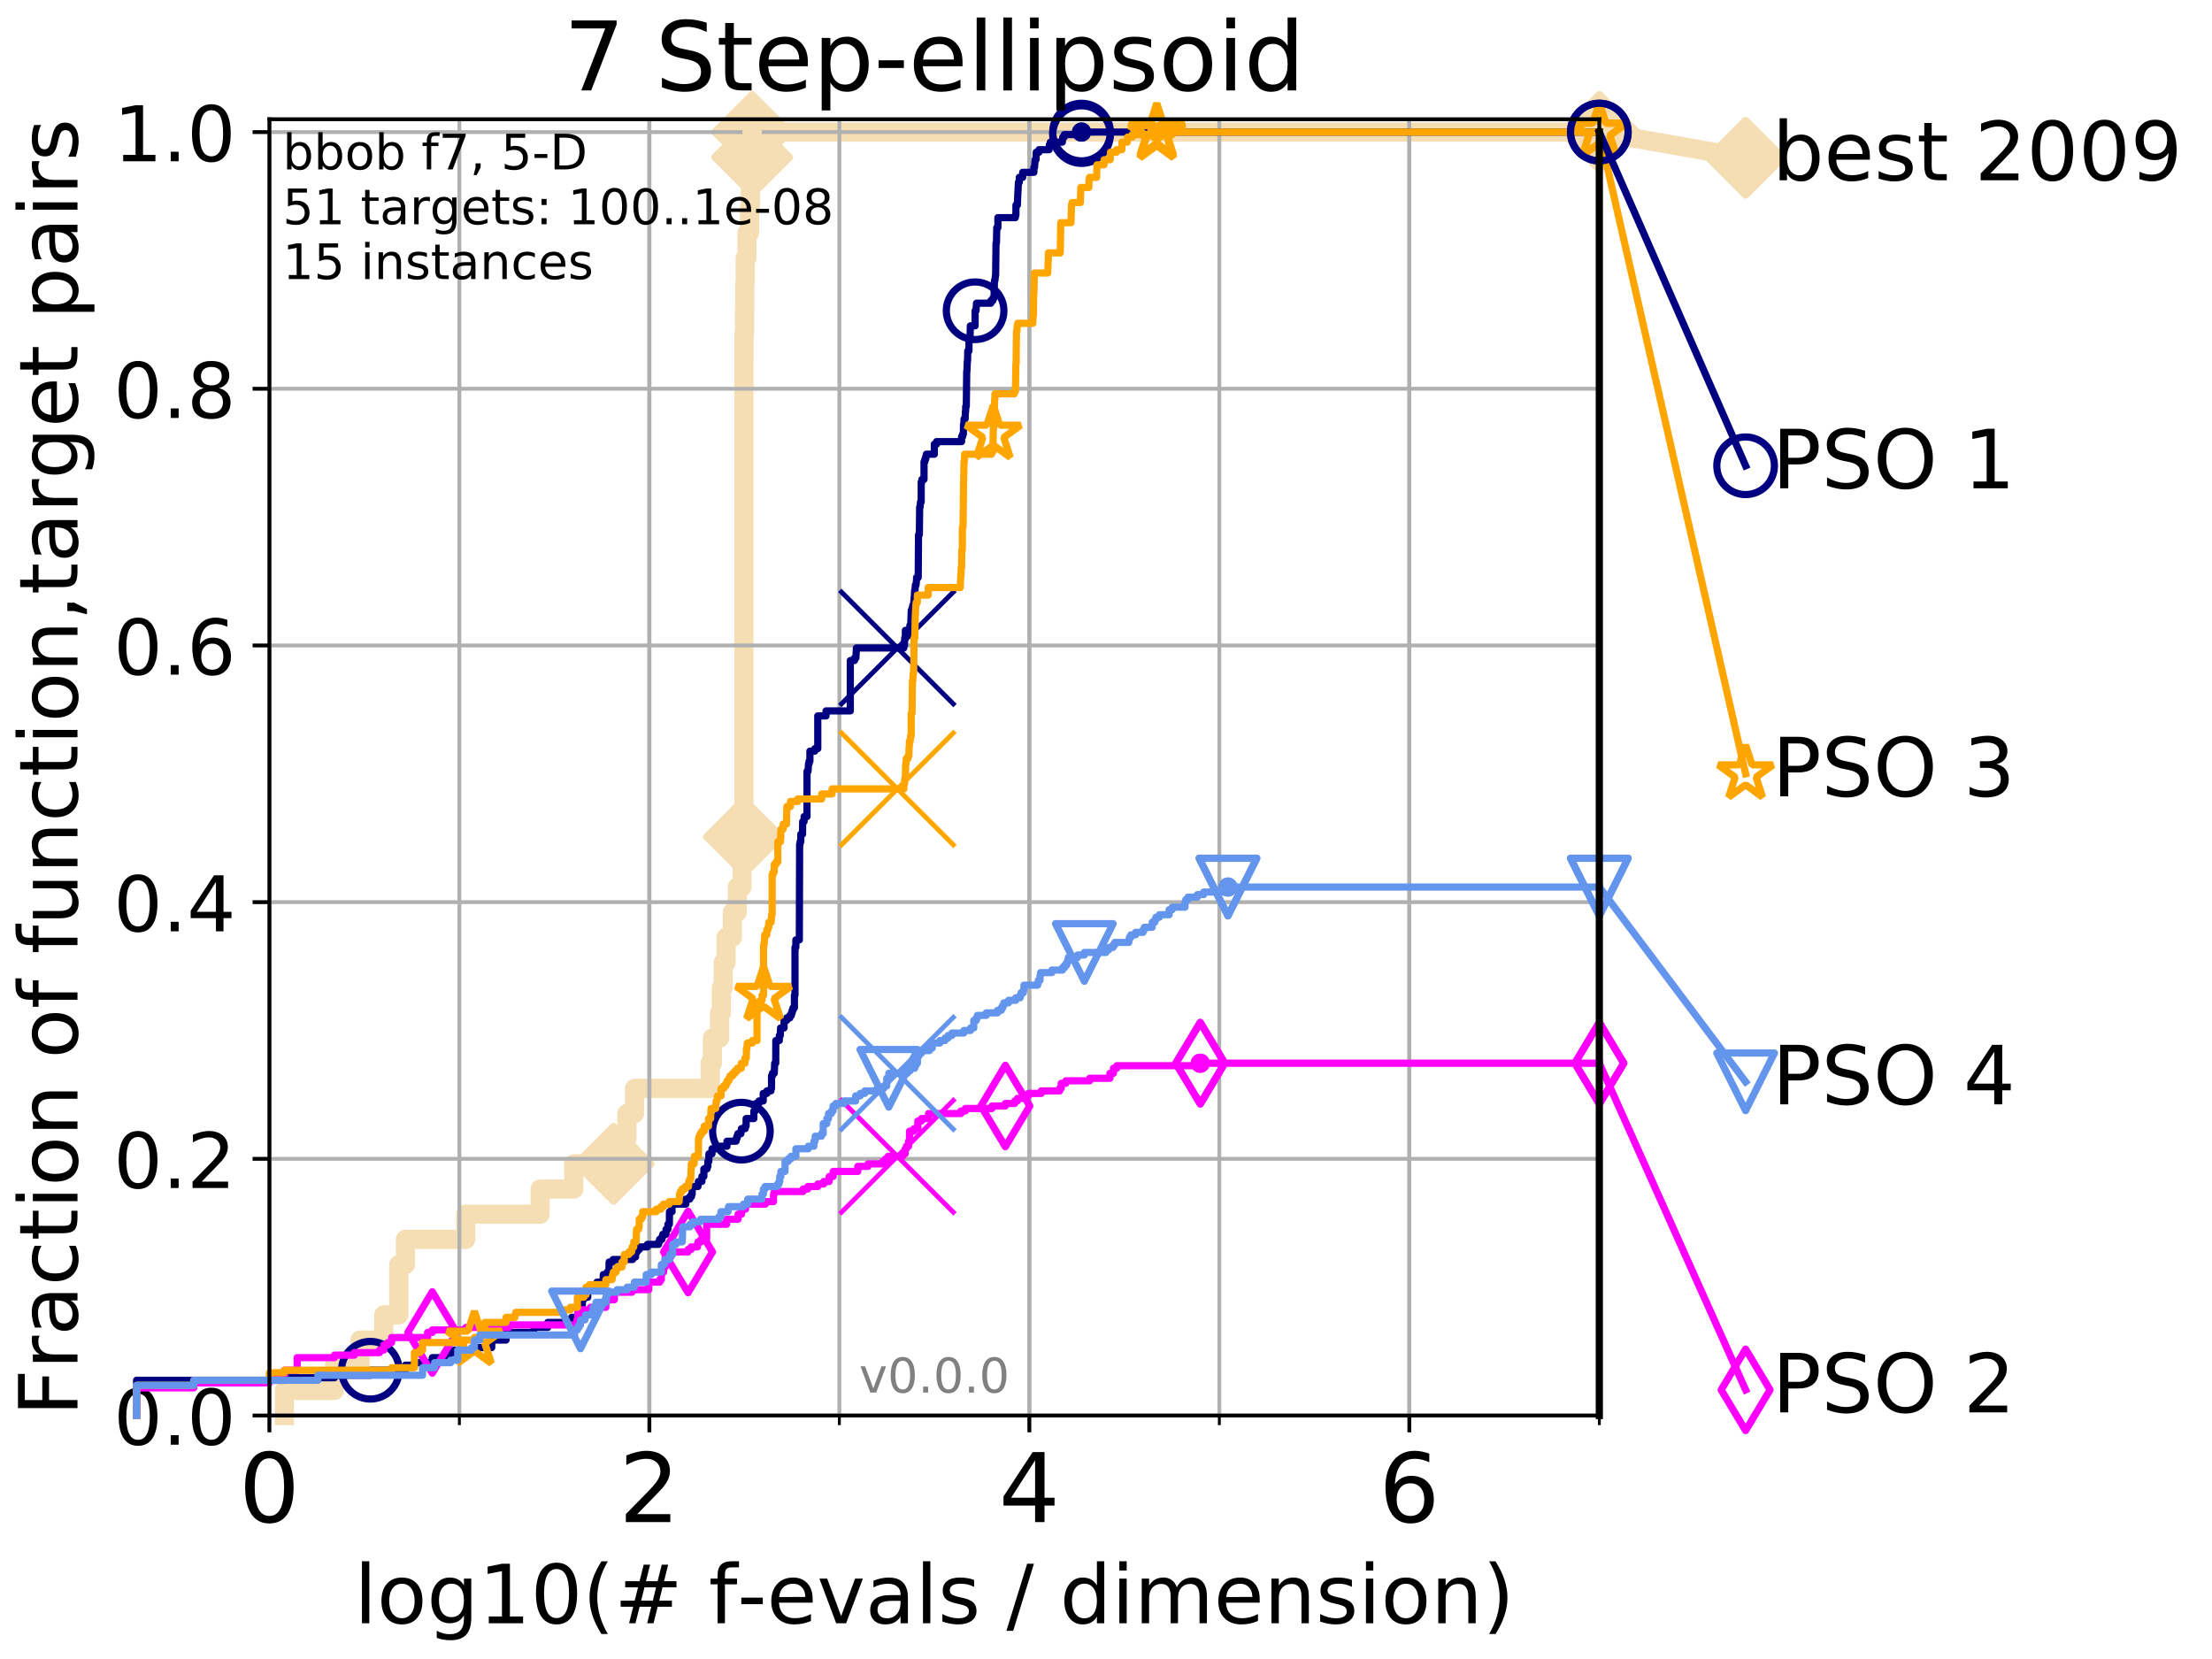 <?xml version="1.0" encoding="utf-8" standalone="no"?>
<!DOCTYPE svg PUBLIC "-//W3C//DTD SVG 1.1//EN"
  "http://www.w3.org/Graphics/SVG/1.1/DTD/svg11.dtd">
<!-- Created with matplotlib (http://matplotlib.org/) -->
<svg height="345.6pt" version="1.1" viewBox="0 0 460.8 345.6" width="460.8pt" xmlns="http://www.w3.org/2000/svg" xmlns:xlink="http://www.w3.org/1999/xlink">
 <defs>
  <style type="text/css">
*{stroke-linecap:butt;stroke-linejoin:round;}
  </style>
 </defs>
 <g id="figure_1">
  <g id="patch_1">
   <path d="M 0 345.6 
L 460.8 345.6 
L 460.8 0 
L 0 0 
z
" style="fill:#ffffff;"/>
  </g>
  <g id="axes_1">
   <g id="patch_2">
    <path d="M 56.12 294.88 
L 333.168 294.88 
L 333.168 24.84 
L 56.12 24.84 
z
" style="fill:#ffffff;"/>
   </g>
   <g id="line2d_1">
    <path d="M 59.254 294.88 
L 59.254 289.638 
L 69.673 289.638 
L 69.673 284.395 
L 75.004 284.395 
L 75.004 279.153 
L 79.949 279.153 
L 79.949 273.91 
L 83.082 273.91 
L 83.082 263.425 
L 84.458 263.425 
L 84.458 258.183 
L 97.021 258.183 
L 97.021 252.94 
L 112.514 252.94 
L 112.514 247.698 
L 119.527 247.698 
L 119.527 242.455 
L 127.819 242.455 
L 127.819 237.213 
L 130.605 237.213 
L 130.605 231.97 
L 132.198 231.97 
L 132.198 226.728 
L 147.947 226.728 
L 147.947 221.485 
L 148.402 221.485 
L 148.402 216.243 
L 149.904 216.243 
L 149.904 211 
L 150.267 211 
L 150.267 205.758 
L 150.665 205.758 
L 150.665 200.515 
L 151.259 200.515 
L 151.259 195.273 
L 152.564 195.273 
L 152.564 190.03 
L 153.589 190.03 
L 153.589 184.788 
L 154.579 184.788 
L 154.579 179.546 
L 154.867 179.546 
L 154.867 174.303 
L 154.966 174.303 
L 154.966 74.696 
L 154.988 74.696 
L 154.988 69.453 
L 155.108 69.453 
L 155.108 64.211 
L 155.151 64.211 
L 155.151 58.969 
L 155.237 58.969 
L 155.237 53.726 
L 155.599 53.726 
L 155.599 48.484 
L 156.139 48.484 
L 156.139 43.241 
L 156.312 43.241 
L 156.312 37.999 
L 156.433 37.999 
L 156.433 32.756 
L 156.692 32.756 
L 156.692 27.514 
L 333.168 27.514 
" style="fill:none;stroke:#f5deb3;stroke-linecap:square;stroke-width:4;"/>
   </g>
   <g id="line2d_2">
    <defs>
     <path d="M -0 7.778 
L 7.778 0 
L 0 -7.778 
L -7.778 -0 
z
" id="m421ec8ea46" style="stroke:#f5deb3;stroke-linejoin:miter;stroke-width:1.5;"/>
    </defs>
    <g>
     <use style="fill:#f5deb3;stroke:#f5deb3;stroke-linejoin:miter;stroke-width:1.5;" x="127.819" xlink:href="#m421ec8ea46" y="242.455"/>
     <use style="fill:#f5deb3;stroke:#f5deb3;stroke-linejoin:miter;stroke-width:1.5;" x="154.966" xlink:href="#m421ec8ea46" y="174.303"/>
     <use style="fill:#f5deb3;stroke:#f5deb3;stroke-linejoin:miter;stroke-width:1.5;" x="156.692" xlink:href="#m421ec8ea46" y="32.756"/>
     <use style="fill:#f5deb3;stroke:#f5deb3;stroke-linejoin:miter;stroke-width:1.5;" x="156.692" xlink:href="#m421ec8ea46" y="27.514"/>
     <use style="fill:#f5deb3;stroke:#f5deb3;stroke-linejoin:miter;stroke-width:1.5;" x="333.168" xlink:href="#m421ec8ea46" y="27.514"/>
    </g>
   </g>
   <g id="line2d_3">
    <path style="fill:none;stroke:#f5deb3;stroke-linecap:square;stroke-width:4;"/>
    <g/>
   </g>
   <g id="line2d_4">
    <path d="M 333.168 27.514 
L 363.643 32.861 
" style="fill:none;stroke:#f5deb3;stroke-linecap:square;stroke-width:4;"/>
    <g>
     <use style="fill:#f5deb3;stroke:#f5deb3;stroke-linejoin:miter;stroke-width:1.5;" x="333.168" xlink:href="#m421ec8ea46" y="27.514"/>
     <use style="fill:#f5deb3;stroke:#f5deb3;stroke-linejoin:miter;stroke-width:1.5;" x="363.643" xlink:href="#m421ec8ea46" y="32.861"/>
    </g>
   </g>
   <g id="matplotlib.axis_1">
    <g id="xtick_1">
     <g id="line2d_5">
      <path clip-path="url(#p8bd3e9872e)" d="M 56.12 294.88 
L 56.12 24.84 
" style="fill:none;stroke:#b0b0b0;stroke-linecap:square;stroke-width:0.8;"/>
     </g>
     <g id="line2d_6">
      <defs>
       <path d="M 0 0 
L 0 3.5 
" id="m28c45a9e88" style="stroke:#000000;stroke-width:0.8;"/>
      </defs>
      <g>
       <use style="stroke:#000000;stroke-width:0.8;" x="56.12" xlink:href="#m28c45a9e88" y="294.88"/>
      </g>
     </g>
     <g id="text_1">
      <!-- 0 -->
      <defs>
       <path d="M 31.781 66.406 
Q 24.172 66.406 20.328 58.906 
Q 16.5 51.422 16.5 36.375 
Q 16.5 21.391 20.328 13.891 
Q 24.172 6.391 31.781 6.391 
Q 39.453 6.391 43.281 13.891 
Q 47.125 21.391 47.125 36.375 
Q 47.125 51.422 43.281 58.906 
Q 39.453 66.406 31.781 66.406 
z
M 31.781 74.219 
Q 44.047 74.219 50.516 64.516 
Q 56.984 54.828 56.984 36.375 
Q 56.984 17.969 50.516 8.266 
Q 44.047 -1.422 31.781 -1.422 
Q 19.531 -1.422 13.062 8.266 
Q 6.594 17.969 6.594 36.375 
Q 6.594 54.828 13.062 64.516 
Q 19.531 74.219 31.781 74.219 
z
" id="DejaVuSans-30"/>
      </defs>
      <g transform="translate(49.758 317.077)scale(0.2 -0.2)">
       <use xlink:href="#DejaVuSans-30"/>
      </g>
     </g>
    </g>
    <g id="xtick_2">
     <g id="line2d_7">
      <path clip-path="url(#p8bd3e9872e)" d="M 135.277 294.88 
L 135.277 24.84 
" style="fill:none;stroke:#b0b0b0;stroke-linecap:square;stroke-width:0.8;"/>
     </g>
     <g id="line2d_8">
      <g>
       <use style="stroke:#000000;stroke-width:0.8;" x="135.277" xlink:href="#m28c45a9e88" y="294.88"/>
      </g>
     </g>
     <g id="text_2">
      <!-- 2 -->
      <defs>
       <path d="M 19.188 8.297 
L 53.609 8.297 
L 53.609 0 
L 7.328 0 
L 7.328 8.297 
Q 12.938 14.109 22.625 23.891 
Q 32.328 33.688 34.812 36.531 
Q 39.547 41.844 41.422 45.531 
Q 43.312 49.219 43.312 52.781 
Q 43.312 58.594 39.234 62.25 
Q 35.156 65.922 28.609 65.922 
Q 23.969 65.922 18.812 64.312 
Q 13.672 62.703 7.812 59.422 
L 7.812 69.391 
Q 13.766 71.781 18.938 73 
Q 24.125 74.219 28.422 74.219 
Q 39.75 74.219 46.484 68.547 
Q 53.219 62.891 53.219 53.422 
Q 53.219 48.922 51.531 44.891 
Q 49.859 40.875 45.406 35.406 
Q 44.188 33.984 37.641 27.219 
Q 31.109 20.453 19.188 8.297 
z
" id="DejaVuSans-32"/>
      </defs>
      <g transform="translate(128.914 317.077)scale(0.2 -0.2)">
       <use xlink:href="#DejaVuSans-32"/>
      </g>
     </g>
    </g>
    <g id="xtick_3">
     <g id="line2d_9">
      <path clip-path="url(#p8bd3e9872e)" d="M 214.433 294.88 
L 214.433 24.84 
" style="fill:none;stroke:#b0b0b0;stroke-linecap:square;stroke-width:0.8;"/>
     </g>
     <g id="line2d_10">
      <g>
       <use style="stroke:#000000;stroke-width:0.8;" x="214.433" xlink:href="#m28c45a9e88" y="294.88"/>
      </g>
     </g>
     <g id="text_3">
      <!-- 4 -->
      <defs>
       <path d="M 37.797 64.312 
L 12.891 25.391 
L 37.797 25.391 
z
M 35.203 72.906 
L 47.609 72.906 
L 47.609 25.391 
L 58.016 25.391 
L 58.016 17.188 
L 47.609 17.188 
L 47.609 0 
L 37.797 0 
L 37.797 17.188 
L 4.891 17.188 
L 4.891 26.703 
z
" id="DejaVuSans-34"/>
      </defs>
      <g transform="translate(208.071 317.077)scale(0.2 -0.2)">
       <use xlink:href="#DejaVuSans-34"/>
      </g>
     </g>
    </g>
    <g id="xtick_4">
     <g id="line2d_11">
      <path clip-path="url(#p8bd3e9872e)" d="M 293.59 294.88 
L 293.59 24.84 
" style="fill:none;stroke:#b0b0b0;stroke-linecap:square;stroke-width:0.8;"/>
     </g>
     <g id="line2d_12">
      <g>
       <use style="stroke:#000000;stroke-width:0.8;" x="293.59" xlink:href="#m28c45a9e88" y="294.88"/>
      </g>
     </g>
     <g id="text_4">
      <!-- 6 -->
      <defs>
       <path d="M 33.016 40.375 
Q 26.375 40.375 22.484 35.828 
Q 18.609 31.297 18.609 23.391 
Q 18.609 15.531 22.484 10.953 
Q 26.375 6.391 33.016 6.391 
Q 39.656 6.391 43.531 10.953 
Q 47.406 15.531 47.406 23.391 
Q 47.406 31.297 43.531 35.828 
Q 39.656 40.375 33.016 40.375 
z
M 52.594 71.297 
L 52.594 62.312 
Q 48.875 64.062 45.094 64.984 
Q 41.312 65.922 37.594 65.922 
Q 27.828 65.922 22.672 59.328 
Q 17.531 52.734 16.797 39.406 
Q 19.672 43.656 24.016 45.922 
Q 28.375 48.188 33.594 48.188 
Q 44.578 48.188 50.953 41.516 
Q 57.328 34.859 57.328 23.391 
Q 57.328 12.156 50.688 5.359 
Q 44.047 -1.422 33.016 -1.422 
Q 20.359 -1.422 13.672 8.266 
Q 6.984 17.969 6.984 36.375 
Q 6.984 53.656 15.188 63.938 
Q 23.391 74.219 37.203 74.219 
Q 40.922 74.219 44.703 73.484 
Q 48.484 72.75 52.594 71.297 
z
" id="DejaVuSans-36"/>
      </defs>
      <g transform="translate(287.227 317.077)scale(0.2 -0.2)">
       <use xlink:href="#DejaVuSans-36"/>
      </g>
     </g>
    </g>
    <g id="xtick_5">
     <g id="line2d_13">
      <path clip-path="url(#p8bd3e9872e)" d="M 56.12 294.88 
L 56.12 24.84 
" style="fill:none;stroke:#b0b0b0;stroke-linecap:square;stroke-width:0.8;"/>
     </g>
     <g id="line2d_14">
      <defs>
       <path d="M 0 0 
L 0 2 
" id="mad98aee5d2" style="stroke:#000000;stroke-width:0.6;"/>
      </defs>
      <g>
       <use style="stroke:#000000;stroke-width:0.6;" x="56.12" xlink:href="#mad98aee5d2" y="294.88"/>
      </g>
     </g>
    </g>
    <g id="xtick_6">
     <g id="line2d_15">
      <path clip-path="url(#p8bd3e9872e)" d="M 95.698 294.88 
L 95.698 24.84 
" style="fill:none;stroke:#b0b0b0;stroke-linecap:square;stroke-width:0.8;"/>
     </g>
     <g id="line2d_16">
      <g>
       <use style="stroke:#000000;stroke-width:0.6;" x="95.698" xlink:href="#mad98aee5d2" y="294.88"/>
      </g>
     </g>
    </g>
    <g id="xtick_7">
     <g id="line2d_17">
      <path clip-path="url(#p8bd3e9872e)" d="M 135.277 294.88 
L 135.277 24.84 
" style="fill:none;stroke:#b0b0b0;stroke-linecap:square;stroke-width:0.8;"/>
     </g>
     <g id="line2d_18">
      <g>
       <use style="stroke:#000000;stroke-width:0.6;" x="135.277" xlink:href="#mad98aee5d2" y="294.88"/>
      </g>
     </g>
    </g>
    <g id="xtick_8">
     <g id="line2d_19">
      <path clip-path="url(#p8bd3e9872e)" d="M 174.855 294.88 
L 174.855 24.84 
" style="fill:none;stroke:#b0b0b0;stroke-linecap:square;stroke-width:0.8;"/>
     </g>
     <g id="line2d_20">
      <g>
       <use style="stroke:#000000;stroke-width:0.6;" x="174.855" xlink:href="#mad98aee5d2" y="294.88"/>
      </g>
     </g>
    </g>
    <g id="xtick_9">
     <g id="line2d_21">
      <path clip-path="url(#p8bd3e9872e)" d="M 214.433 294.88 
L 214.433 24.84 
" style="fill:none;stroke:#b0b0b0;stroke-linecap:square;stroke-width:0.8;"/>
     </g>
     <g id="line2d_22">
      <g>
       <use style="stroke:#000000;stroke-width:0.6;" x="214.433" xlink:href="#mad98aee5d2" y="294.88"/>
      </g>
     </g>
    </g>
    <g id="xtick_10">
     <g id="line2d_23">
      <path clip-path="url(#p8bd3e9872e)" d="M 254.011 294.88 
L 254.011 24.84 
" style="fill:none;stroke:#b0b0b0;stroke-linecap:square;stroke-width:0.8;"/>
     </g>
     <g id="line2d_24">
      <g>
       <use style="stroke:#000000;stroke-width:0.6;" x="254.011" xlink:href="#mad98aee5d2" y="294.88"/>
      </g>
     </g>
    </g>
    <g id="xtick_11">
     <g id="line2d_25">
      <path clip-path="url(#p8bd3e9872e)" d="M 293.59 294.88 
L 293.59 24.84 
" style="fill:none;stroke:#b0b0b0;stroke-linecap:square;stroke-width:0.8;"/>
     </g>
     <g id="line2d_26">
      <g>
       <use style="stroke:#000000;stroke-width:0.6;" x="293.59" xlink:href="#mad98aee5d2" y="294.88"/>
      </g>
     </g>
    </g>
    <g id="xtick_12">
     <g id="line2d_27">
      <path clip-path="url(#p8bd3e9872e)" d="M 333.168 294.88 
L 333.168 24.84 
" style="fill:none;stroke:#b0b0b0;stroke-linecap:square;stroke-width:0.8;"/>
     </g>
     <g id="line2d_28">
      <g>
       <use style="stroke:#000000;stroke-width:0.6;" x="333.168" xlink:href="#mad98aee5d2" y="294.88"/>
      </g>
     </g>
    </g>
    <g id="text_5">
     <!-- log10(# f-evals / dimension) -->
     <defs>
      <path d="M 9.422 75.984 
L 18.406 75.984 
L 18.406 0 
L 9.422 0 
z
" id="DejaVuSans-6c"/>
      <path d="M 30.609 48.391 
Q 23.391 48.391 19.188 42.75 
Q 14.984 37.109 14.984 27.297 
Q 14.984 17.484 19.156 11.844 
Q 23.344 6.203 30.609 6.203 
Q 37.797 6.203 41.984 11.859 
Q 46.188 17.531 46.188 27.297 
Q 46.188 37.016 41.984 42.703 
Q 37.797 48.391 30.609 48.391 
z
M 30.609 56 
Q 42.328 56 49.016 48.375 
Q 55.719 40.766 55.719 27.297 
Q 55.719 13.875 49.016 6.219 
Q 42.328 -1.422 30.609 -1.422 
Q 18.844 -1.422 12.172 6.219 
Q 5.516 13.875 5.516 27.297 
Q 5.516 40.766 12.172 48.375 
Q 18.844 56 30.609 56 
z
" id="DejaVuSans-6f"/>
      <path d="M 45.406 27.984 
Q 45.406 37.75 41.375 43.109 
Q 37.359 48.484 30.078 48.484 
Q 22.859 48.484 18.828 43.109 
Q 14.797 37.75 14.797 27.984 
Q 14.797 18.266 18.828 12.891 
Q 22.859 7.516 30.078 7.516 
Q 37.359 7.516 41.375 12.891 
Q 45.406 18.266 45.406 27.984 
z
M 54.391 6.781 
Q 54.391 -7.172 48.188 -13.984 
Q 42 -20.797 29.203 -20.797 
Q 24.469 -20.797 20.266 -20.094 
Q 16.062 -19.391 12.109 -17.922 
L 12.109 -9.188 
Q 16.062 -11.328 19.922 -12.344 
Q 23.781 -13.375 27.781 -13.375 
Q 36.625 -13.375 41.016 -8.766 
Q 45.406 -4.156 45.406 5.172 
L 45.406 9.625 
Q 42.625 4.781 38.281 2.391 
Q 33.938 0 27.875 0 
Q 17.828 0 11.672 7.656 
Q 5.516 15.328 5.516 27.984 
Q 5.516 40.672 11.672 48.328 
Q 17.828 56 27.875 56 
Q 33.938 56 38.281 53.609 
Q 42.625 51.219 45.406 46.391 
L 45.406 54.688 
L 54.391 54.688 
z
" id="DejaVuSans-67"/>
      <path d="M 12.406 8.297 
L 28.516 8.297 
L 28.516 63.922 
L 10.984 60.406 
L 10.984 69.391 
L 28.422 72.906 
L 38.281 72.906 
L 38.281 8.297 
L 54.391 8.297 
L 54.391 0 
L 12.406 0 
z
" id="DejaVuSans-31"/>
      <path d="M 31 75.875 
Q 24.469 64.656 21.281 53.656 
Q 18.109 42.672 18.109 31.391 
Q 18.109 20.125 21.312 9.062 
Q 24.516 -2 31 -13.188 
L 23.188 -13.188 
Q 15.875 -1.703 12.234 9.375 
Q 8.594 20.453 8.594 31.391 
Q 8.594 42.281 12.203 53.312 
Q 15.828 64.359 23.188 75.875 
z
" id="DejaVuSans-28"/>
      <path d="M 51.125 44 
L 36.922 44 
L 32.812 27.688 
L 47.125 27.688 
z
M 43.797 71.781 
L 38.719 51.516 
L 52.984 51.516 
L 58.109 71.781 
L 65.922 71.781 
L 60.891 51.516 
L 76.125 51.516 
L 76.125 44 
L 58.984 44 
L 54.984 27.688 
L 70.516 27.688 
L 70.516 20.219 
L 53.078 20.219 
L 48 0 
L 40.188 0 
L 45.219 20.219 
L 30.906 20.219 
L 25.875 0 
L 18.016 0 
L 23.094 20.219 
L 7.719 20.219 
L 7.719 27.688 
L 24.906 27.688 
L 29 44 
L 13.281 44 
L 13.281 51.516 
L 30.906 51.516 
L 35.891 71.781 
z
" id="DejaVuSans-23"/>
      <path id="DejaVuSans-20"/>
      <path d="M 37.109 75.984 
L 37.109 68.5 
L 28.516 68.5 
Q 23.688 68.5 21.797 66.547 
Q 19.922 64.594 19.922 59.516 
L 19.922 54.688 
L 34.719 54.688 
L 34.719 47.703 
L 19.922 47.703 
L 19.922 0 
L 10.891 0 
L 10.891 47.703 
L 2.297 47.703 
L 2.297 54.688 
L 10.891 54.688 
L 10.891 58.5 
Q 10.891 67.625 15.141 71.797 
Q 19.391 75.984 28.609 75.984 
z
" id="DejaVuSans-66"/>
      <path d="M 4.891 31.391 
L 31.203 31.391 
L 31.203 23.391 
L 4.891 23.391 
z
" id="DejaVuSans-2d"/>
      <path d="M 56.203 29.594 
L 56.203 25.203 
L 14.891 25.203 
Q 15.484 15.922 20.484 11.062 
Q 25.484 6.203 34.422 6.203 
Q 39.594 6.203 44.453 7.469 
Q 49.312 8.734 54.109 11.281 
L 54.109 2.781 
Q 49.266 0.734 44.188 -0.344 
Q 39.109 -1.422 33.891 -1.422 
Q 20.797 -1.422 13.156 6.188 
Q 5.516 13.812 5.516 26.812 
Q 5.516 40.234 12.766 48.109 
Q 20.016 56 32.328 56 
Q 43.359 56 49.781 48.891 
Q 56.203 41.797 56.203 29.594 
z
M 47.219 32.234 
Q 47.125 39.594 43.094 43.984 
Q 39.062 48.391 32.422 48.391 
Q 24.906 48.391 20.391 44.141 
Q 15.875 39.891 15.188 32.172 
z
" id="DejaVuSans-65"/>
      <path d="M 2.984 54.688 
L 12.5 54.688 
L 29.594 8.797 
L 46.688 54.688 
L 56.203 54.688 
L 35.688 0 
L 23.484 0 
z
" id="DejaVuSans-76"/>
      <path d="M 34.281 27.484 
Q 23.391 27.484 19.188 25 
Q 14.984 22.516 14.984 16.5 
Q 14.984 11.719 18.141 8.906 
Q 21.297 6.109 26.703 6.109 
Q 34.188 6.109 38.703 11.406 
Q 43.219 16.703 43.219 25.484 
L 43.219 27.484 
z
M 52.203 31.203 
L 52.203 0 
L 43.219 0 
L 43.219 8.297 
Q 40.141 3.328 35.547 0.953 
Q 30.953 -1.422 24.312 -1.422 
Q 15.922 -1.422 10.953 3.297 
Q 6 8.016 6 15.922 
Q 6 25.141 12.172 29.828 
Q 18.359 34.516 30.609 34.516 
L 43.219 34.516 
L 43.219 35.406 
Q 43.219 41.609 39.141 45 
Q 35.062 48.391 27.688 48.391 
Q 23 48.391 18.547 47.266 
Q 14.109 46.141 10.016 43.891 
L 10.016 52.203 
Q 14.938 54.109 19.578 55.047 
Q 24.219 56 28.609 56 
Q 40.484 56 46.344 49.844 
Q 52.203 43.703 52.203 31.203 
z
" id="DejaVuSans-61"/>
      <path d="M 44.281 53.078 
L 44.281 44.578 
Q 40.484 46.531 36.375 47.5 
Q 32.281 48.484 27.875 48.484 
Q 21.188 48.484 17.844 46.438 
Q 14.5 44.391 14.5 40.281 
Q 14.5 37.156 16.891 35.375 
Q 19.281 33.594 26.516 31.984 
L 29.594 31.297 
Q 39.156 29.25 43.188 25.516 
Q 47.219 21.781 47.219 15.094 
Q 47.219 7.469 41.188 3.016 
Q 35.156 -1.422 24.609 -1.422 
Q 20.219 -1.422 15.453 -0.562 
Q 10.688 0.297 5.422 2 
L 5.422 11.281 
Q 10.406 8.688 15.234 7.391 
Q 20.062 6.109 24.812 6.109 
Q 31.156 6.109 34.562 8.281 
Q 37.984 10.453 37.984 14.406 
Q 37.984 18.062 35.516 20.016 
Q 33.062 21.969 24.703 23.781 
L 21.578 24.516 
Q 13.234 26.266 9.516 29.906 
Q 5.812 33.547 5.812 39.891 
Q 5.812 47.609 11.281 51.797 
Q 16.75 56 26.812 56 
Q 31.781 56 36.172 55.266 
Q 40.578 54.547 44.281 53.078 
z
" id="DejaVuSans-73"/>
      <path d="M 25.391 72.906 
L 33.688 72.906 
L 8.297 -9.281 
L 0 -9.281 
z
" id="DejaVuSans-2f"/>
      <path d="M 45.406 46.391 
L 45.406 75.984 
L 54.391 75.984 
L 54.391 0 
L 45.406 0 
L 45.406 8.203 
Q 42.578 3.328 38.25 0.953 
Q 33.938 -1.422 27.875 -1.422 
Q 17.969 -1.422 11.734 6.484 
Q 5.516 14.406 5.516 27.297 
Q 5.516 40.188 11.734 48.094 
Q 17.969 56 27.875 56 
Q 33.938 56 38.25 53.625 
Q 42.578 51.266 45.406 46.391 
z
M 14.797 27.297 
Q 14.797 17.391 18.875 11.75 
Q 22.953 6.109 30.078 6.109 
Q 37.203 6.109 41.297 11.75 
Q 45.406 17.391 45.406 27.297 
Q 45.406 37.203 41.297 42.844 
Q 37.203 48.484 30.078 48.484 
Q 22.953 48.484 18.875 42.844 
Q 14.797 37.203 14.797 27.297 
z
" id="DejaVuSans-64"/>
      <path d="M 9.422 54.688 
L 18.406 54.688 
L 18.406 0 
L 9.422 0 
z
M 9.422 75.984 
L 18.406 75.984 
L 18.406 64.594 
L 9.422 64.594 
z
" id="DejaVuSans-69"/>
      <path d="M 52 44.188 
Q 55.375 50.25 60.062 53.125 
Q 64.75 56 71.094 56 
Q 79.641 56 84.281 50.016 
Q 88.922 44.047 88.922 33.016 
L 88.922 0 
L 79.891 0 
L 79.891 32.719 
Q 79.891 40.578 77.094 44.375 
Q 74.312 48.188 68.609 48.188 
Q 61.625 48.188 57.562 43.547 
Q 53.516 38.922 53.516 30.906 
L 53.516 0 
L 44.484 0 
L 44.484 32.719 
Q 44.484 40.625 41.703 44.406 
Q 38.922 48.188 33.109 48.188 
Q 26.219 48.188 22.156 43.531 
Q 18.109 38.875 18.109 30.906 
L 18.109 0 
L 9.078 0 
L 9.078 54.688 
L 18.109 54.688 
L 18.109 46.188 
Q 21.188 51.219 25.484 53.609 
Q 29.781 56 35.688 56 
Q 41.656 56 45.828 52.969 
Q 50 49.953 52 44.188 
z
" id="DejaVuSans-6d"/>
      <path d="M 54.891 33.016 
L 54.891 0 
L 45.906 0 
L 45.906 32.719 
Q 45.906 40.484 42.875 44.328 
Q 39.844 48.188 33.797 48.188 
Q 26.516 48.188 22.312 43.547 
Q 18.109 38.922 18.109 30.906 
L 18.109 0 
L 9.078 0 
L 9.078 54.688 
L 18.109 54.688 
L 18.109 46.188 
Q 21.344 51.125 25.703 53.562 
Q 30.078 56 35.797 56 
Q 45.219 56 50.047 50.172 
Q 54.891 44.344 54.891 33.016 
z
" id="DejaVuSans-6e"/>
      <path d="M 8.016 75.875 
L 15.828 75.875 
Q 23.141 64.359 26.781 53.312 
Q 30.422 42.281 30.422 31.391 
Q 30.422 20.453 26.781 9.375 
Q 23.141 -1.703 15.828 -13.188 
L 8.016 -13.188 
Q 14.5 -2 17.703 9.062 
Q 20.906 20.125 20.906 31.391 
Q 20.906 42.672 17.703 53.656 
Q 14.5 64.656 8.016 75.875 
z
" id="DejaVuSans-29"/>
     </defs>
     <g transform="translate(73.803 338.154)scale(0.17 -0.17)">
      <use xlink:href="#DejaVuSans-6c"/>
      <use x="27.783" xlink:href="#DejaVuSans-6f"/>
      <use x="88.965" xlink:href="#DejaVuSans-67"/>
      <use x="152.441" xlink:href="#DejaVuSans-31"/>
      <use x="216.064" xlink:href="#DejaVuSans-30"/>
      <use x="279.688" xlink:href="#DejaVuSans-28"/>
      <use x="318.701" xlink:href="#DejaVuSans-23"/>
      <use x="402.49" xlink:href="#DejaVuSans-20"/>
      <use x="434.277" xlink:href="#DejaVuSans-66"/>
      <use x="469.404" xlink:href="#DejaVuSans-2d"/>
      <use x="505.488" xlink:href="#DejaVuSans-65"/>
      <use x="567.012" xlink:href="#DejaVuSans-76"/>
      <use x="626.191" xlink:href="#DejaVuSans-61"/>
      <use x="687.471" xlink:href="#DejaVuSans-6c"/>
      <use x="715.254" xlink:href="#DejaVuSans-73"/>
      <use x="767.354" xlink:href="#DejaVuSans-20"/>
      <use x="799.141" xlink:href="#DejaVuSans-2f"/>
      <use x="832.832" xlink:href="#DejaVuSans-20"/>
      <use x="864.619" xlink:href="#DejaVuSans-64"/>
      <use x="928.096" xlink:href="#DejaVuSans-69"/>
      <use x="955.879" xlink:href="#DejaVuSans-6d"/>
      <use x="1053.291" xlink:href="#DejaVuSans-65"/>
      <use x="1114.814" xlink:href="#DejaVuSans-6e"/>
      <use x="1178.193" xlink:href="#DejaVuSans-73"/>
      <use x="1230.293" xlink:href="#DejaVuSans-69"/>
      <use x="1258.076" xlink:href="#DejaVuSans-6f"/>
      <use x="1319.258" xlink:href="#DejaVuSans-6e"/>
      <use x="1382.637" xlink:href="#DejaVuSans-29"/>
     </g>
    </g>
   </g>
   <g id="matplotlib.axis_2">
    <g id="ytick_1">
     <g id="line2d_29">
      <path clip-path="url(#p8bd3e9872e)" d="M 56.12 294.88 
L 333.168 294.88 
" style="fill:none;stroke:#b0b0b0;stroke-linecap:square;stroke-width:0.8;"/>
     </g>
     <g id="line2d_30">
      <defs>
       <path d="M 0 0 
L -3.5 0 
" id="m2ce1eca099" style="stroke:#000000;stroke-width:0.8;"/>
      </defs>
      <g>
       <use style="stroke:#000000;stroke-width:0.8;" x="56.12" xlink:href="#m2ce1eca099" y="294.88"/>
      </g>
     </g>
     <g id="text_6">
      <!-- 0.0 -->
      <defs>
       <path d="M 10.688 12.406 
L 21 12.406 
L 21 0 
L 10.688 0 
z
" id="DejaVuSans-2e"/>
      </defs>
      <g transform="translate(23.675 300.959)scale(0.16 -0.16)">
       <use xlink:href="#DejaVuSans-30"/>
       <use x="63.623" xlink:href="#DejaVuSans-2e"/>
       <use x="95.41" xlink:href="#DejaVuSans-30"/>
      </g>
     </g>
    </g>
    <g id="ytick_2">
     <g id="line2d_31">
      <path clip-path="url(#p8bd3e9872e)" d="M 56.12 241.407 
L 333.168 241.407 
" style="fill:none;stroke:#b0b0b0;stroke-linecap:square;stroke-width:0.8;"/>
     </g>
     <g id="line2d_32">
      <g>
       <use style="stroke:#000000;stroke-width:0.8;" x="56.12" xlink:href="#m2ce1eca099" y="241.407"/>
      </g>
     </g>
     <g id="text_7">
      <!-- 0.2 -->
      <g transform="translate(23.675 247.485)scale(0.16 -0.16)">
       <use xlink:href="#DejaVuSans-30"/>
       <use x="63.623" xlink:href="#DejaVuSans-2e"/>
       <use x="95.41" xlink:href="#DejaVuSans-32"/>
      </g>
     </g>
    </g>
    <g id="ytick_3">
     <g id="line2d_33">
      <path clip-path="url(#p8bd3e9872e)" d="M 56.12 187.933 
L 333.168 187.933 
" style="fill:none;stroke:#b0b0b0;stroke-linecap:square;stroke-width:0.8;"/>
     </g>
     <g id="line2d_34">
      <g>
       <use style="stroke:#000000;stroke-width:0.8;" x="56.12" xlink:href="#m2ce1eca099" y="187.933"/>
      </g>
     </g>
     <g id="text_8">
      <!-- 0.4 -->
      <g transform="translate(23.675 194.012)scale(0.16 -0.16)">
       <use xlink:href="#DejaVuSans-30"/>
       <use x="63.623" xlink:href="#DejaVuSans-2e"/>
       <use x="95.41" xlink:href="#DejaVuSans-34"/>
      </g>
     </g>
    </g>
    <g id="ytick_4">
     <g id="line2d_35">
      <path clip-path="url(#p8bd3e9872e)" d="M 56.12 134.46 
L 333.168 134.46 
" style="fill:none;stroke:#b0b0b0;stroke-linecap:square;stroke-width:0.8;"/>
     </g>
     <g id="line2d_36">
      <g>
       <use style="stroke:#000000;stroke-width:0.8;" x="56.12" xlink:href="#m2ce1eca099" y="134.46"/>
      </g>
     </g>
     <g id="text_9">
      <!-- 0.6 -->
      <g transform="translate(23.675 140.539)scale(0.16 -0.16)">
       <use xlink:href="#DejaVuSans-30"/>
       <use x="63.623" xlink:href="#DejaVuSans-2e"/>
       <use x="95.41" xlink:href="#DejaVuSans-36"/>
      </g>
     </g>
    </g>
    <g id="ytick_5">
     <g id="line2d_37">
      <path clip-path="url(#p8bd3e9872e)" d="M 56.12 80.987 
L 333.168 80.987 
" style="fill:none;stroke:#b0b0b0;stroke-linecap:square;stroke-width:0.8;"/>
     </g>
     <g id="line2d_38">
      <g>
       <use style="stroke:#000000;stroke-width:0.8;" x="56.12" xlink:href="#m2ce1eca099" y="80.987"/>
      </g>
     </g>
     <g id="text_10">
      <!-- 0.8 -->
      <defs>
       <path d="M 31.781 34.625 
Q 24.75 34.625 20.719 30.859 
Q 16.703 27.094 16.703 20.516 
Q 16.703 13.922 20.719 10.156 
Q 24.75 6.391 31.781 6.391 
Q 38.812 6.391 42.859 10.172 
Q 46.922 13.969 46.922 20.516 
Q 46.922 27.094 42.891 30.859 
Q 38.875 34.625 31.781 34.625 
z
M 21.922 38.812 
Q 15.578 40.375 12.031 44.719 
Q 8.5 49.078 8.5 55.328 
Q 8.5 64.062 14.719 69.141 
Q 20.953 74.219 31.781 74.219 
Q 42.672 74.219 48.875 69.141 
Q 55.078 64.062 55.078 55.328 
Q 55.078 49.078 51.531 44.719 
Q 48 40.375 41.703 38.812 
Q 48.828 37.156 52.797 32.312 
Q 56.781 27.484 56.781 20.516 
Q 56.781 9.906 50.312 4.234 
Q 43.844 -1.422 31.781 -1.422 
Q 19.734 -1.422 13.25 4.234 
Q 6.781 9.906 6.781 20.516 
Q 6.781 27.484 10.781 32.312 
Q 14.797 37.156 21.922 38.812 
z
M 18.312 54.391 
Q 18.312 48.734 21.844 45.562 
Q 25.391 42.391 31.781 42.391 
Q 38.141 42.391 41.719 45.562 
Q 45.312 48.734 45.312 54.391 
Q 45.312 60.062 41.719 63.234 
Q 38.141 66.406 31.781 66.406 
Q 25.391 66.406 21.844 63.234 
Q 18.312 60.062 18.312 54.391 
z
" id="DejaVuSans-38"/>
      </defs>
      <g transform="translate(23.675 87.066)scale(0.16 -0.16)">
       <use xlink:href="#DejaVuSans-30"/>
       <use x="63.623" xlink:href="#DejaVuSans-2e"/>
       <use x="95.41" xlink:href="#DejaVuSans-38"/>
      </g>
     </g>
    </g>
    <g id="ytick_6">
     <g id="line2d_39">
      <path clip-path="url(#p8bd3e9872e)" d="M 56.12 27.514 
L 333.168 27.514 
" style="fill:none;stroke:#b0b0b0;stroke-linecap:square;stroke-width:0.8;"/>
     </g>
     <g id="line2d_40">
      <g>
       <use style="stroke:#000000;stroke-width:0.8;" x="56.12" xlink:href="#m2ce1eca099" y="27.514"/>
      </g>
     </g>
     <g id="text_11">
      <!-- 1.0 -->
      <g transform="translate(23.675 33.592)scale(0.16 -0.16)">
       <use xlink:href="#DejaVuSans-31"/>
       <use x="63.623" xlink:href="#DejaVuSans-2e"/>
       <use x="95.41" xlink:href="#DejaVuSans-30"/>
      </g>
     </g>
    </g>
    <g id="text_12">
     <!-- Fraction of function,target pairs -->
     <defs>
      <path d="M 9.812 72.906 
L 51.703 72.906 
L 51.703 64.594 
L 19.672 64.594 
L 19.672 43.109 
L 48.578 43.109 
L 48.578 34.812 
L 19.672 34.812 
L 19.672 0 
L 9.812 0 
z
" id="DejaVuSans-46"/>
      <path d="M 41.109 46.297 
Q 39.594 47.172 37.812 47.578 
Q 36.031 48 33.891 48 
Q 26.266 48 22.188 43.047 
Q 18.109 38.094 18.109 28.812 
L 18.109 0 
L 9.078 0 
L 9.078 54.688 
L 18.109 54.688 
L 18.109 46.188 
Q 20.953 51.172 25.484 53.578 
Q 30.031 56 36.531 56 
Q 37.453 56 38.578 55.875 
Q 39.703 55.766 41.062 55.516 
z
" id="DejaVuSans-72"/>
      <path d="M 48.781 52.594 
L 48.781 44.188 
Q 44.969 46.297 41.141 47.344 
Q 37.312 48.391 33.406 48.391 
Q 24.656 48.391 19.812 42.844 
Q 14.984 37.312 14.984 27.297 
Q 14.984 17.281 19.812 11.734 
Q 24.656 6.203 33.406 6.203 
Q 37.312 6.203 41.141 7.25 
Q 44.969 8.297 48.781 10.406 
L 48.781 2.094 
Q 45.016 0.344 40.984 -0.531 
Q 36.969 -1.422 32.422 -1.422 
Q 20.062 -1.422 12.781 6.344 
Q 5.516 14.109 5.516 27.297 
Q 5.516 40.672 12.859 48.328 
Q 20.219 56 33.016 56 
Q 37.156 56 41.109 55.141 
Q 45.062 54.297 48.781 52.594 
z
" id="DejaVuSans-63"/>
      <path d="M 18.312 70.219 
L 18.312 54.688 
L 36.812 54.688 
L 36.812 47.703 
L 18.312 47.703 
L 18.312 18.016 
Q 18.312 11.328 20.141 9.422 
Q 21.969 7.516 27.594 7.516 
L 36.812 7.516 
L 36.812 0 
L 27.594 0 
Q 17.188 0 13.234 3.875 
Q 9.281 7.766 9.281 18.016 
L 9.281 47.703 
L 2.688 47.703 
L 2.688 54.688 
L 9.281 54.688 
L 9.281 70.219 
z
" id="DejaVuSans-74"/>
      <path d="M 8.5 21.578 
L 8.5 54.688 
L 17.484 54.688 
L 17.484 21.922 
Q 17.484 14.156 20.5 10.266 
Q 23.531 6.391 29.594 6.391 
Q 36.859 6.391 41.078 11.031 
Q 45.312 15.672 45.312 23.688 
L 45.312 54.688 
L 54.297 54.688 
L 54.297 0 
L 45.312 0 
L 45.312 8.406 
Q 42.047 3.422 37.719 1 
Q 33.406 -1.422 27.688 -1.422 
Q 18.266 -1.422 13.375 4.438 
Q 8.5 10.297 8.5 21.578 
z
M 31.109 56 
z
" id="DejaVuSans-75"/>
      <path d="M 11.719 12.406 
L 22.016 12.406 
L 22.016 4 
L 14.016 -11.625 
L 7.719 -11.625 
L 11.719 4 
z
" id="DejaVuSans-2c"/>
      <path d="M 18.109 8.203 
L 18.109 -20.797 
L 9.078 -20.797 
L 9.078 54.688 
L 18.109 54.688 
L 18.109 46.391 
Q 20.953 51.266 25.266 53.625 
Q 29.594 56 35.594 56 
Q 45.562 56 51.781 48.094 
Q 58.016 40.188 58.016 27.297 
Q 58.016 14.406 51.781 6.484 
Q 45.562 -1.422 35.594 -1.422 
Q 29.594 -1.422 25.266 0.953 
Q 20.953 3.328 18.109 8.203 
z
M 48.688 27.297 
Q 48.688 37.203 44.609 42.844 
Q 40.531 48.484 33.406 48.484 
Q 26.266 48.484 22.188 42.844 
Q 18.109 37.203 18.109 27.297 
Q 18.109 17.391 22.188 11.75 
Q 26.266 6.109 33.406 6.109 
Q 40.531 6.109 44.609 11.75 
Q 48.688 17.391 48.688 27.297 
z
" id="DejaVuSans-70"/>
     </defs>
     <g transform="translate(16.14 294.999)rotate(-90)scale(0.17 -0.17)">
      <use xlink:href="#DejaVuSans-46"/>
      <use x="57.41" xlink:href="#DejaVuSans-72"/>
      <use x="98.523" xlink:href="#DejaVuSans-61"/>
      <use x="159.803" xlink:href="#DejaVuSans-63"/>
      <use x="214.783" xlink:href="#DejaVuSans-74"/>
      <use x="253.992" xlink:href="#DejaVuSans-69"/>
      <use x="281.775" xlink:href="#DejaVuSans-6f"/>
      <use x="342.957" xlink:href="#DejaVuSans-6e"/>
      <use x="406.336" xlink:href="#DejaVuSans-20"/>
      <use x="438.123" xlink:href="#DejaVuSans-6f"/>
      <use x="499.305" xlink:href="#DejaVuSans-66"/>
      <use x="534.51" xlink:href="#DejaVuSans-20"/>
      <use x="566.297" xlink:href="#DejaVuSans-66"/>
      <use x="601.502" xlink:href="#DejaVuSans-75"/>
      <use x="664.881" xlink:href="#DejaVuSans-6e"/>
      <use x="728.26" xlink:href="#DejaVuSans-63"/>
      <use x="783.24" xlink:href="#DejaVuSans-74"/>
      <use x="822.449" xlink:href="#DejaVuSans-69"/>
      <use x="850.232" xlink:href="#DejaVuSans-6f"/>
      <use x="911.414" xlink:href="#DejaVuSans-6e"/>
      <use x="974.793" xlink:href="#DejaVuSans-2c"/>
      <use x="1006.58" xlink:href="#DejaVuSans-74"/>
      <use x="1045.789" xlink:href="#DejaVuSans-61"/>
      <use x="1107.068" xlink:href="#DejaVuSans-72"/>
      <use x="1148.166" xlink:href="#DejaVuSans-67"/>
      <use x="1211.643" xlink:href="#DejaVuSans-65"/>
      <use x="1273.166" xlink:href="#DejaVuSans-74"/>
      <use x="1312.375" xlink:href="#DejaVuSans-20"/>
      <use x="1344.162" xlink:href="#DejaVuSans-70"/>
      <use x="1407.639" xlink:href="#DejaVuSans-61"/>
      <use x="1468.918" xlink:href="#DejaVuSans-69"/>
      <use x="1496.701" xlink:href="#DejaVuSans-72"/>
      <use x="1537.814" xlink:href="#DejaVuSans-73"/>
     </g>
    </g>
   </g>
   <g id="line2d_41">
    <defs>
     <path d="M 0 1.5 
C 0.398 1.5 0.779 1.342 1.061 1.061 
C 1.342 0.779 1.5 0.398 1.5 0 
C 1.5 -0.398 1.342 -0.779 1.061 -1.061 
C 0.779 -1.342 0.398 -1.5 0 -1.5 
C -0.398 -1.5 -0.779 -1.342 -1.061 -1.061 
C -1.342 -0.779 -1.5 -0.398 -1.5 0 
C -1.5 0.398 -1.342 0.779 -1.061 1.061 
C -0.779 1.342 -0.398 1.5 0 1.5 
z
" id="md951b35f70" style="stroke:#f5deb3;"/>
    </defs>
    <g>
     <use style="fill:#f5deb3;stroke:#f5deb3;" x="156.692" xlink:href="#md951b35f70" y="27.514"/>
     <use style="fill:#f5deb3;stroke:#f5deb3;" x="156.692" xlink:href="#md951b35f70" y="27.514"/>
    </g>
   </g>
   <g id="line2d_42">
    <defs>
     <path d="M 0 1.5 
C 0.398 1.5 0.779 1.342 1.061 1.061 
C 1.342 0.779 1.5 0.398 1.5 0 
C 1.5 -0.398 1.342 -0.779 1.061 -1.061 
C 0.779 -1.342 0.398 -1.5 0 -1.5 
C -0.398 -1.5 -0.779 -1.342 -1.061 -1.061 
C -1.342 -0.779 -1.5 -0.398 -1.5 0 
C -1.5 0.398 -1.342 0.779 -1.061 1.061 
C -0.779 1.342 -0.398 1.5 0 1.5 
z
" id="mabe00ab514" style="stroke:#000080;"/>
    </defs>
    <g>
     <use style="fill:#000080;stroke:#000080;" x="225.304" xlink:href="#mabe00ab514" y="27.514"/>
     <use style="fill:#000080;stroke:#000080;" x="225.304" xlink:href="#mabe00ab514" y="27.514"/>
    </g>
   </g>
   <g id="line2d_43">
    <path d="M 28.456 294.88 
L 28.456 287.541 
L 59.254 287.541 
L 59.254 287.016 
L 69.673 287.016 
L 69.673 286.492 
L 77.155 286.492 
L 77.155 285.444 
L 84.458 285.444 
L 84.458 284.395 
L 86.335 284.395 
L 86.335 283.871 
L 90.052 283.871 
L 90.052 282.822 
L 93.501 282.822 
L 93.501 281.774 
L 94.635 281.774 
L 94.635 281.25 
L 99.396 281.25 
L 99.396 280.725 
L 102.437 280.725 
L 102.437 279.153 
L 105.415 279.153 
L 105.415 277.58 
L 111.171 277.58 
L 111.171 276.531 
L 114.117 276.531 
L 114.117 275.483 
L 119.092 275.483 
L 119.092 274.434 
L 120.447 274.434 
L 120.447 273.91 
L 121.165 273.91 
L 121.165 271.813 
L 121.321 271.813 
L 121.321 270.765 
L 121.551 270.765 
L 121.551 270.24 
L 122.444 270.24 
L 122.444 268.668 
L 122.732 268.668 
L 122.732 268.143 
L 124.364 268.143 
L 124.364 267.095 
L 125.615 267.095 
L 125.675 265.522 
L 126.496 265.522 
L 126.496 264.998 
L 126.837 264.998 
L 126.893 262.901 
L 127.713 262.901 
L 127.713 262.377 
L 131.781 262.377 
L 131.781 261.852 
L 132.402 261.852 
L 132.402 260.804 
L 132.724 260.804 
L 132.724 260.28 
L 133.196 260.28 
L 133.196 259.755 
L 134.859 259.755 
L 134.859 259.231 
L 137.194 259.231 
L 137.194 258.707 
L 137.408 258.707 
L 137.408 258.183 
L 137.887 258.183 
L 137.887 257.658 
L 138.063 257.658 
L 138.063 257.134 
L 138.751 257.134 
L 138.751 256.086 
L 139.14 256.086 
L 139.14 255.037 
L 139.439 255.037 
L 139.466 252.416 
L 139.997 252.416 
L 139.997 250.843 
L 142.876 250.843 
L 142.876 249.795 
L 143.696 249.795 
L 143.696 249.27 
L 144.05 249.27 
L 144.05 248.746 
L 144.194 248.746 
L 144.194 247.173 
L 145.399 247.173 
L 145.494 246.125 
L 146.218 246.125 
L 146.218 245.076 
L 146.632 245.076 
L 146.632 243.504 
L 147.294 243.504 
L 147.294 242.979 
L 147.464 242.979 
L 147.464 241.931 
L 147.665 241.931 
L 147.682 240.358 
L 148.322 240.358 
L 148.322 239.31 
L 149.845 239.31 
L 149.845 238.785 
L 151.447 238.785 
L 151.447 237.737 
L 153.339 237.737 
L 153.339 237.213 
L 153.518 237.213 
L 153.518 236.689 
L 153.707 236.689 
L 153.707 236.164 
L 154.343 236.164 
L 154.444 235.116 
L 155.237 235.116 
L 155.237 234.592 
L 155.43 234.592 
L 155.43 233.019 
L 157.044 233.019 
L 157.044 231.446 
L 157.313 231.446 
L 157.313 230.398 
L 157.484 230.398 
L 157.484 229.873 
L 158.105 229.873 
L 158.105 229.349 
L 158.993 229.349 
L 158.993 227.776 
L 159.763 227.776 
L 159.763 227.252 
L 160.602 227.252 
L 160.602 226.728 
L 160.72 226.728 
L 160.72 224.107 
L 160.914 224.107 
L 160.914 223.582 
L 161.297 223.582 
L 161.38 221.485 
L 161.597 221.485 
L 161.619 216.767 
L 162.346 216.767 
L 162.346 215.719 
L 162.544 215.719 
L 162.607 214.146 
L 163.335 214.146 
L 163.335 212.573 
L 163.884 212.573 
L 163.884 212.049 
L 164.541 212.049 
L 164.541 211.525 
L 164.858 211.525 
L 164.858 211 
L 165.017 211 
L 165.017 210.476 
L 165.205 210.476 
L 165.205 209.952 
L 165.492 209.952 
L 165.492 207.331 
L 165.61 207.331 
L 165.61 197.37 
L 165.791 197.37 
L 165.791 195.797 
L 166.516 195.797 
L 166.577 175.876 
L 166.666 175.876 
L 166.666 175.352 
L 166.82 175.352 
L 166.82 173.779 
L 167.184 173.779 
L 167.211 171.158 
L 167.503 171.158 
L 167.514 170.109 
L 168.109 170.109 
L 168.119 160.673 
L 168.327 160.673 
L 168.432 159.1 
L 168.541 159.1 
L 168.541 158.576 
L 168.719 158.576 
L 168.719 156.479 
L 169.735 156.479 
L 169.735 155.954 
L 170.358 155.954 
L 170.358 149.139 
L 172.078 149.139 
L 172.078 148.091 
L 177.134 148.091 
L 177.134 137.606 
L 178.003 137.606 
L 178.003 137.081 
L 178.301 137.081 
L 178.405 134.984 
L 188.277 134.984 
L 188.277 134.46 
L 188.41 134.46 
L 188.471 132.887 
L 188.589 132.887 
L 188.609 131.315 
L 189.491 131.315 
L 189.544 130.266 
L 189.723 130.266 
L 189.83 127.121 
L 190.029 127.121 
L 190.029 126.596 
L 190.157 126.596 
L 190.157 126.072 
L 190.325 126.072 
L 190.429 124.499 
L 190.444 124.499 
L 190.547 122.927 
L 190.627 122.927 
L 190.68 121.878 
L 190.822 121.878 
L 190.925 120.83 
L 190.934 120.83 
L 190.934 120.306 
L 191.28 120.306 
L 191.347 111.393 
L 191.514 111.393 
L 191.585 105.627 
L 191.679 105.627 
L 191.752 104.578 
L 191.899 104.578 
L 191.902 100.384 
L 192.054 100.384 
L 192.054 99.86 
L 192.491 99.86 
L 192.491 96.19 
L 192.67 96.19 
L 192.67 95.666 
L 192.845 95.666 
L 192.845 95.142 
L 192.983 95.142 
L 192.983 94.617 
L 194.642 94.617 
L 194.642 92.52 
L 195.109 92.52 
L 195.109 91.996 
L 200.315 91.996 
L 200.315 90.948 
L 200.539 90.948 
L 200.539 90.423 
L 200.688 90.423 
L 200.721 88.326 
L 200.818 88.326 
L 200.827 87.278 
L 201.045 87.278 
L 201.112 85.705 
L 201.162 85.705 
L 201.177 84.657 
L 201.294 84.657 
L 201.387 77.317 
L 201.428 77.317 
L 201.514 75.22 
L 201.561 75.22 
L 201.602 73.123 
L 201.854 73.123 
L 201.854 71.026 
L 202.06 71.026 
L 202.141 67.881 
L 203.134 67.881 
L 203.134 64.735 
L 203.329 64.735 
L 203.422 63.163 
L 206.399 63.163 
L 206.399 62.638 
L 206.825 62.638 
L 206.825 62.114 
L 207.068 62.114 
L 207.163 58.444 
L 207.262 58.444 
L 207.372 57.396 
L 207.407 57.396 
L 207.494 50.581 
L 207.583 50.581 
L 207.643 47.435 
L 207.881 47.435 
L 207.881 45.338 
L 211.509 45.338 
L 211.509 44.814 
L 211.63 44.814 
L 211.645 42.717 
L 211.935 42.717 
L 212.043 40.096 
L 212.054 40.096 
L 212.151 37.999 
L 212.334 37.999 
L 212.334 36.95 
L 213.042 36.95 
L 213.042 35.902 
L 215.376 35.902 
L 215.376 34.853 
L 215.518 34.853 
L 215.626 33.28 
L 215.825 33.28 
L 215.868 31.708 
L 216.447 31.708 
L 216.447 31.183 
L 218.549 31.183 
L 218.599 30.135 
L 218.798 30.135 
L 218.798 29.611 
L 221.3 29.611 
L 221.394 28.562 
L 221.724 28.562 
L 221.724 28.038 
L 225.304 28.038 
L 225.304 27.514 
L 333.168 27.514 
L 333.168 27.514 
" style="fill:none;stroke:#000080;stroke-linecap:square;stroke-width:1.5;"/>
   </g>
   <g id="line2d_44">
    <defs>
     <path d="M 0 6 
C 1.591 6 3.117 5.368 4.243 4.243 
C 5.368 3.117 6 1.591 6 0 
C 6 -1.591 5.368 -3.117 4.243 -4.243 
C 3.117 -5.368 1.591 -6 0 -6 
C -1.591 -6 -3.117 -5.368 -4.243 -4.243 
C -5.368 -3.117 -6 -1.591 -6 0 
C -6 1.591 -5.368 3.117 -4.243 4.243 
C -3.117 5.368 -1.591 6 0 6 
z
" id="mb4c329007d" style="stroke:#000080;stroke-width:1.5;"/>
    </defs>
    <g>
     <use style="fill-opacity:0;stroke:#000080;stroke-width:1.5;" x="77.155" xlink:href="#mb4c329007d" y="285.444"/>
     <use style="fill-opacity:0;stroke:#000080;stroke-width:1.5;" x="154.444" xlink:href="#mb4c329007d" y="235.64"/>
     <use style="fill-opacity:0;stroke:#000080;stroke-width:1.5;" x="203.134" xlink:href="#mb4c329007d" y="64.735"/>
     <use style="fill-opacity:0;stroke:#000080;stroke-width:1.5;" x="225.304" xlink:href="#mb4c329007d" y="28.038"/>
     <use style="fill-opacity:0;stroke:#000080;stroke-width:1.5;" x="225.304" xlink:href="#mb4c329007d" y="27.514"/>
     <use style="fill-opacity:0;stroke:#000080;stroke-width:1.5;" x="333.168" xlink:href="#mb4c329007d" y="27.514"/>
    </g>
   </g>
   <g id="line2d_45">
    <path style="fill:none;stroke:#000080;stroke-linecap:square;stroke-width:1.5;"/>
    <g/>
   </g>
   <g id="line2d_46">
    <path clip-path="url(#p8bd3e9872e)" d="M 186.942 134.984 
" style="fill:none;stroke:#000080;stroke-linecap:square;stroke-width:1.5;"/>
    <defs>
     <path d="M -12 12 
L 12 -12 
M -12 -12 
L 12 12 
" id="mdaef149c4f" style="stroke:#000080;"/>
    </defs>
    <g clip-path="url(#p8bd3e9872e)">
     <use style="fill:#000080;stroke:#000080;" x="186.942" xlink:href="#mdaef149c4f" y="134.984"/>
    </g>
   </g>
   <g id="line2d_47">
    <defs>
     <path d="M 0 1.5 
C 0.398 1.5 0.779 1.342 1.061 1.061 
C 1.342 0.779 1.5 0.398 1.5 0 
C 1.5 -0.398 1.342 -0.779 1.061 -1.061 
C 0.779 -1.342 0.398 -1.5 0 -1.5 
C -0.398 -1.5 -0.779 -1.342 -1.061 -1.061 
C -1.342 -0.779 -1.5 -0.398 -1.5 0 
C -1.5 0.398 -1.342 0.779 -1.061 1.061 
C -0.779 1.342 -0.398 1.5 0 1.5 
z
" id="mc82e8e63e6" style="stroke:#ff00ff;"/>
    </defs>
    <g>
     <use style="fill:#ff00ff;stroke:#ff00ff;" x="250.037" xlink:href="#mc82e8e63e6" y="221.485"/>
     <use style="fill:#ff00ff;stroke:#ff00ff;" x="250.037" xlink:href="#mc82e8e63e6" y="221.485"/>
    </g>
   </g>
   <g id="line2d_48">
    <path d="M 28.456 294.88 
L 28.456 289.113 
L 40.37 289.113 
L 40.37 288.065 
L 56.12 288.065 
L 56.12 287.016 
L 59.254 287.016 
L 59.254 285.444 
L 61.903 285.444 
L 61.903 282.822 
L 69.673 282.822 
L 69.673 282.298 
L 73.818 282.298 
L 73.818 281.774 
L 79.067 281.774 
L 79.067 281.25 
L 79.949 281.25 
L 79.949 280.201 
L 80.787 280.201 
L 80.787 279.677 
L 81.587 279.677 
L 81.587 278.628 
L 89.069 278.628 
L 89.069 277.58 
L 90.052 277.58 
L 90.052 277.056 
L 97.021 277.056 
L 97.021 276.531 
L 105.991 276.531 
L 105.991 276.007 
L 120.201 276.007 
L 120.201 274.959 
L 120.365 274.959 
L 120.365 273.386 
L 120.929 273.386 
L 120.929 272.862 
L 123.015 272.862 
L 123.015 272.337 
L 126.207 272.337 
L 126.207 271.289 
L 126.381 271.289 
L 126.381 270.765 
L 127.977 270.765 
L 127.977 269.192 
L 131.655 269.192 
L 131.655 268.668 
L 135.139 268.668 
L 135.139 267.095 
L 137.438 267.095 
L 137.438 266.571 
L 137.768 266.571 
L 137.768 264.998 
L 138.238 264.998 
L 138.238 263.949 
L 138.553 263.949 
L 138.581 261.852 
L 139.76 261.852 
L 139.813 260.804 
L 143.334 260.804 
L 143.334 260.28 
L 143.967 260.28 
L 143.967 259.755 
L 145.303 259.755 
L 145.399 258.707 
L 146.036 258.707 
L 146.036 258.183 
L 147.191 258.183 
L 147.225 255.037 
L 151.367 255.037 
L 151.367 253.989 
L 153.754 253.989 
L 153.754 252.94 
L 154.489 252.94 
L 154.489 251.892 
L 155.312 251.892 
L 155.312 250.843 
L 159.445 250.843 
L 159.445 250.319 
L 161.137 250.319 
L 161.137 248.746 
L 161.297 248.746 
L 161.297 248.222 
L 167.286 248.222 
L 167.286 247.698 
L 168.276 247.698 
L 168.276 247.173 
L 170.362 247.173 
L 170.362 246.649 
L 171.586 246.649 
L 171.586 246.125 
L 172.736 246.125 
L 172.736 245.076 
L 173.567 245.076 
L 173.567 244.028 
L 178.69 244.028 
L 178.69 242.979 
L 180.822 242.979 
L 180.822 242.455 
L 183.893 242.455 
L 183.893 241.931 
L 184.47 241.931 
L 184.47 241.407 
L 185.017 241.407 
L 185.017 240.882 
L 188.015 240.882 
L 188.015 240.358 
L 188.564 240.358 
L 188.568 239.31 
L 188.815 239.31 
L 188.815 238.785 
L 189.27 238.785 
L 189.27 237.737 
L 189.475 237.737 
L 189.475 235.64 
L 190.4 235.64 
L 190.4 235.116 
L 191.19 235.116 
L 191.19 233.543 
L 191.941 233.543 
L 191.941 233.019 
L 193.438 233.019 
L 193.438 231.97 
L 200.169 231.97 
L 200.169 231.446 
L 201.111 231.446 
L 201.111 230.922 
L 206.637 230.922 
L 206.637 230.398 
L 209.432 230.398 
L 209.432 229.873 
L 211.383 229.873 
L 211.383 229.349 
L 211.935 229.349 
L 211.935 228.825 
L 213.605 228.825 
L 213.605 228.301 
L 214.238 228.301 
L 214.238 227.776 
L 216.91 227.776 
L 216.91 227.252 
L 220.742 227.252 
L 220.742 226.728 
L 221.064 226.728 
L 221.064 225.679 
L 222.028 225.679 
L 222.028 225.155 
L 226.995 225.155 
L 226.995 224.631 
L 231.221 224.631 
L 231.221 223.582 
L 231.953 223.582 
L 231.953 222.534 
L 232.644 222.534 
L 232.644 222.01 
L 250.037 222.01 
L 250.037 221.485 
L 333.168 221.485 
L 333.168 221.485 
" style="fill:none;stroke:#ff00ff;stroke-linecap:square;stroke-width:1.5;"/>
   </g>
   <g id="line2d_49">
    <defs>
     <path d="M -0 8.485 
L 5.091 0 
L 0 -8.485 
L -5.091 -0 
z
" id="m8795487602" style="stroke:#ff00ff;stroke-linejoin:miter;stroke-width:1.5;"/>
    </defs>
    <g>
     <use style="fill-opacity:0;stroke:#ff00ff;stroke-linejoin:miter;stroke-width:1.5;" x="90.052" xlink:href="#m8795487602" y="277.58"/>
     <use style="fill-opacity:0;stroke:#ff00ff;stroke-linejoin:miter;stroke-width:1.5;" x="143.334" xlink:href="#m8795487602" y="260.804"/>
     <use style="fill-opacity:0;stroke:#ff00ff;stroke-linejoin:miter;stroke-width:1.5;" x="209.432" xlink:href="#m8795487602" y="230.398"/>
     <use style="fill-opacity:0;stroke:#ff00ff;stroke-linejoin:miter;stroke-width:1.5;" x="250.037" xlink:href="#m8795487602" y="221.485"/>
     <use style="fill-opacity:0;stroke:#ff00ff;stroke-linejoin:miter;stroke-width:1.5;" x="250.037" xlink:href="#m8795487602" y="221.485"/>
     <use style="fill-opacity:0;stroke:#ff00ff;stroke-linejoin:miter;stroke-width:1.5;" x="333.168" xlink:href="#m8795487602" y="221.485"/>
    </g>
   </g>
   <g id="line2d_50">
    <path style="fill:none;stroke:#ff00ff;stroke-linecap:square;stroke-width:1.5;"/>
    <g/>
   </g>
   <g id="line2d_51">
    <path clip-path="url(#p8bd3e9872e)" d="M 186.942 240.882 
" style="fill:none;stroke:#ff00ff;stroke-linecap:square;stroke-width:1.5;"/>
    <defs>
     <path d="M -12 12 
L 12 -12 
M -12 -12 
L 12 12 
" id="m41e0c04e9a" style="stroke:#ff00ff;"/>
    </defs>
    <g clip-path="url(#p8bd3e9872e)">
     <use style="fill:#ff00ff;stroke:#ff00ff;" x="186.942" xlink:href="#m41e0c04e9a" y="240.882"/>
    </g>
   </g>
   <g id="line2d_52">
    <defs>
     <path d="M 0 1.5 
C 0.398 1.5 0.779 1.342 1.061 1.061 
C 1.342 0.779 1.5 0.398 1.5 0 
C 1.5 -0.398 1.342 -0.779 1.061 -1.061 
C 0.779 -1.342 0.398 -1.5 0 -1.5 
C -0.398 -1.5 -0.779 -1.342 -1.061 -1.061 
C -1.342 -0.779 -1.5 -0.398 -1.5 0 
C -1.5 0.398 -1.342 0.779 -1.061 1.061 
C -0.779 1.342 -0.398 1.5 0 1.5 
z
" id="m63c896c33f" style="stroke:#ffa500;"/>
    </defs>
    <g>
     <use style="fill:#ffa500;stroke:#ffa500;" x="240.973" xlink:href="#m63c896c33f" y="27.514"/>
     <use style="fill:#ffa500;stroke:#ffa500;" x="240.973" xlink:href="#m63c896c33f" y="27.514"/>
    </g>
   </g>
   <g id="line2d_53">
    <path d="M 28.456 294.88 
L 28.456 288.589 
L 40.37 288.589 
L 40.37 287.541 
L 56.12 287.541 
L 56.12 285.968 
L 59.254 285.968 
L 59.254 285.444 
L 81.587 285.444 
L 81.587 284.919 
L 86.335 284.919 
L 86.335 281.774 
L 87.482 281.774 
L 87.482 281.25 
L 88.027 281.25 
L 88.027 279.677 
L 95.351 279.677 
L 95.351 279.153 
L 98.832 279.153 
L 98.832 278.628 
L 100.208 278.628 
L 100.208 277.056 
L 100.984 277.056 
L 100.984 275.483 
L 105.415 275.483 
L 105.415 274.434 
L 107.265 274.434 
L 107.265 273.91 
L 107.44 273.91 
L 107.44 273.386 
L 117.133 273.386 
L 117.133 272.862 
L 118.825 272.862 
L 118.825 272.337 
L 120.283 272.337 
L 120.283 270.24 
L 121.628 270.24 
L 121.628 269.716 
L 122.078 269.716 
L 122.078 268.143 
L 122.803 268.143 
L 122.803 267.619 
L 126.207 267.619 
L 126.207 266.571 
L 127.498 266.571 
L 127.606 265.522 
L 127.766 265.522 
L 127.766 264.998 
L 128.342 264.998 
L 128.342 264.474 
L 128.546 264.474 
L 128.546 263.949 
L 129.582 263.949 
L 129.582 262.901 
L 130.054 262.901 
L 130.054 261.328 
L 131.006 261.328 
L 131.006 260.804 
L 131.569 260.804 
L 131.569 260.28 
L 131.697 260.28 
L 131.697 259.755 
L 132.032 259.755 
L 132.032 258.707 
L 132.523 258.707 
L 132.604 256.086 
L 133.04 256.086 
L 133.04 255.561 
L 133.157 255.561 
L 133.157 253.989 
L 133.618 253.989 
L 133.618 253.464 
L 133.881 253.464 
L 133.881 252.416 
L 136.695 252.416 
L 136.695 251.892 
L 137.679 251.892 
L 137.679 251.367 
L 138.209 251.367 
L 138.209 250.843 
L 139.412 250.843 
L 139.412 250.319 
L 141.473 250.319 
L 141.544 248.746 
L 141.734 248.746 
L 141.734 248.222 
L 142.062 248.222 
L 142.062 247.698 
L 142.721 247.698 
L 142.721 247.173 
L 143.441 247.173 
L 143.484 246.125 
L 143.696 246.125 
L 143.696 245.601 
L 143.884 245.601 
L 143.967 243.504 
L 144.009 243.504 
L 144.009 242.455 
L 144.598 242.455 
L 144.658 240.882 
L 145.475 240.882 
L 145.513 237.213 
L 145.626 237.213 
L 145.626 236.689 
L 145.869 236.689 
L 145.869 236.164 
L 146.218 236.164 
L 146.218 235.64 
L 146.703 235.64 
L 146.703 234.592 
L 147.598 234.592 
L 147.598 233.019 
L 148.046 233.019 
L 148.111 230.922 
L 149.093 230.922 
L 149.2 229.349 
L 149.367 229.349 
L 149.458 228.301 
L 150.21 228.301 
L 150.21 226.728 
L 150.777 226.728 
L 150.777 226.204 
L 151.245 226.204 
L 151.245 225.679 
L 151.461 225.679 
L 151.461 225.155 
L 151.845 225.155 
L 151.845 224.631 
L 152.067 224.631 
L 152.067 224.107 
L 152.627 224.107 
L 152.627 223.582 
L 153.133 223.582 
L 153.133 223.058 
L 153.601 223.058 
L 153.601 222.534 
L 154.433 222.534 
L 154.433 221.485 
L 155.183 221.485 
L 155.183 220.437 
L 155.472 220.437 
L 155.504 218.34 
L 155.599 218.34 
L 155.673 217.291 
L 156.721 217.291 
L 156.721 216.767 
L 157.7 216.767 
L 157.7 208.903 
L 158.412 208.903 
L 158.412 208.379 
L 158.749 208.379 
L 158.749 207.331 
L 159.062 207.331 
L 159.062 196.846 
L 159.191 196.846 
L 159.302 194.749 
L 159.746 194.749 
L 159.746 193.7 
L 159.976 193.7 
L 159.976 193.176 
L 160.147 193.176 
L 160.147 192.127 
L 160.649 192.127 
L 160.736 190.555 
L 160.852 190.555 
L 160.852 182.167 
L 161.053 182.167 
L 161.053 181.642 
L 161.297 181.642 
L 161.297 180.07 
L 161.649 180.07 
L 161.649 179.546 
L 162.037 179.546 
L 162.037 175.352 
L 162.586 175.352 
L 162.656 173.255 
L 162.705 173.255 
L 162.705 172.73 
L 163.132 172.73 
L 163.139 171.682 
L 163.825 171.682 
L 163.923 168.012 
L 164.66 168.012 
L 164.66 166.964 
L 166.177 166.964 
L 166.177 166.439 
L 171.173 166.439 
L 171.173 165.391 
L 173.332 165.391 
L 173.332 164.342 
L 188.298 164.342 
L 188.301 163.294 
L 188.435 163.294 
L 188.479 162.245 
L 188.602 162.245 
L 188.666 159.1 
L 188.749 159.1 
L 188.781 158.051 
L 189.131 158.051 
L 189.131 157.527 
L 189.325 157.527 
L 189.394 155.43 
L 189.444 155.43 
L 189.444 154.382 
L 189.618 154.382 
L 189.675 153.333 
L 189.823 153.333 
L 189.823 148.615 
L 189.989 148.615 
L 190.08 141.8 
L 190.155 141.8 
L 190.224 140.227 
L 190.327 140.227 
L 190.429 132.887 
L 190.567 132.887 
L 190.673 128.169 
L 190.687 128.169 
L 190.781 126.072 
L 190.833 126.072 
L 190.833 125.548 
L 191.098 125.548 
L 191.098 123.975 
L 193.364 123.975 
L 193.364 122.403 
L 200.036 122.403 
L 200.143 119.781 
L 200.184 119.781 
L 200.246 118.209 
L 200.321 118.209 
L 200.357 114.539 
L 200.475 114.539 
L 200.475 109.821 
L 200.624 109.821 
L 200.724 100.384 
L 200.738 100.384 
L 200.823 96.19 
L 200.883 96.19 
L 200.961 94.617 
L 206.553 94.617 
L 206.553 94.093 
L 206.84 94.093 
L 206.921 89.375 
L 206.979 89.375 
L 207.038 87.802 
L 207.093 87.802 
L 207.203 83.084 
L 207.257 83.084 
L 207.265 82.035 
L 211.287 82.035 
L 211.287 81.511 
L 211.537 81.511 
L 211.632 75.744 
L 211.677 75.744 
L 211.751 68.929 
L 211.855 68.929 
L 211.907 67.881 
L 212.009 67.881 
L 212.009 67.356 
L 215.148 67.356 
L 215.222 65.784 
L 215.272 65.784 
L 215.343 61.066 
L 215.384 61.066 
L 215.479 56.872 
L 218.255 56.872 
L 218.356 54.25 
L 218.388 54.25 
L 218.4 52.678 
L 220.868 52.678 
L 220.975 46.387 
L 223.104 46.387 
L 223.214 42.717 
L 223.315 42.717 
L 223.315 42.193 
L 225.054 42.193 
L 225.152 39.047 
L 226.831 39.047 
L 226.856 37.474 
L 226.945 37.474 
L 226.945 36.95 
L 228.441 36.95 
L 228.521 34.329 
L 229.98 34.329 
L 229.987 33.28 
L 231.269 33.28 
L 231.332 31.708 
L 232.571 31.708 
L 232.571 31.183 
L 233.697 31.183 
L 233.727 29.611 
L 234.833 29.611 
L 234.89 28.562 
L 235.861 28.562 
L 235.861 28.038 
L 240.973 28.038 
L 240.973 27.514 
L 333.168 27.514 
L 333.168 27.514 
" style="fill:none;stroke:#ffa500;stroke-linecap:square;stroke-width:1.5;"/>
   </g>
   <g id="line2d_54">
    <defs>
     <path d="M 0 -6 
L -1.347 -1.854 
L -5.706 -1.854 
L -2.18 0.708 
L -3.527 4.854 
L -0 2.292 
L 3.527 4.854 
L 2.18 0.708 
L 5.706 -1.854 
L 1.347 -1.854 
z
" id="m567b78daea" style="stroke:#ffa500;stroke-linejoin:bevel;stroke-width:1.5;"/>
    </defs>
    <g>
     <use style="fill-opacity:0;stroke:#ffa500;stroke-linejoin:bevel;stroke-width:1.5;" x="98.832" xlink:href="#m567b78daea" y="279.153"/>
     <use style="fill-opacity:0;stroke:#ffa500;stroke-linejoin:bevel;stroke-width:1.5;" x="159.062" xlink:href="#m567b78daea" y="207.331"/>
     <use style="fill-opacity:0;stroke:#ffa500;stroke-linejoin:bevel;stroke-width:1.5;" x="206.921" xlink:href="#m567b78daea" y="90.423"/>
     <use style="fill-opacity:0;stroke:#ffa500;stroke-linejoin:bevel;stroke-width:1.5;" x="240.973" xlink:href="#m567b78daea" y="28.038"/>
     <use style="fill-opacity:0;stroke:#ffa500;stroke-linejoin:bevel;stroke-width:1.5;" x="240.973" xlink:href="#m567b78daea" y="27.514"/>
     <use style="fill-opacity:0;stroke:#ffa500;stroke-linejoin:bevel;stroke-width:1.5;" x="333.168" xlink:href="#m567b78daea" y="27.514"/>
    </g>
   </g>
   <g id="line2d_55">
    <path style="fill:none;stroke:#ffa500;stroke-linecap:square;stroke-width:1.5;"/>
    <g/>
   </g>
   <g id="line2d_56">
    <path clip-path="url(#p8bd3e9872e)" d="M 186.942 164.342 
" style="fill:none;stroke:#ffa500;stroke-linecap:square;stroke-width:1.5;"/>
    <defs>
     <path d="M -12 12 
L 12 -12 
M -12 -12 
L 12 12 
" id="m94dff9de0c" style="stroke:#ffa500;"/>
    </defs>
    <g clip-path="url(#p8bd3e9872e)">
     <use style="fill:#ffa500;stroke:#ffa500;" x="186.942" xlink:href="#m94dff9de0c" y="164.342"/>
    </g>
   </g>
   <g id="line2d_57">
    <defs>
     <path d="M 0 1.5 
C 0.398 1.5 0.779 1.342 1.061 1.061 
C 1.342 0.779 1.5 0.398 1.5 0 
C 1.5 -0.398 1.342 -0.779 1.061 -1.061 
C 0.779 -1.342 0.398 -1.5 0 -1.5 
C -0.398 -1.5 -0.779 -1.342 -1.061 -1.061 
C -1.342 -0.779 -1.5 -0.398 -1.5 0 
C -1.5 0.398 -1.342 0.779 -1.061 1.061 
C -0.779 1.342 -0.398 1.5 0 1.5 
z
" id="m73e5fe1ff4" style="stroke:#6495ed;"/>
    </defs>
    <g>
     <use style="fill:#6495ed;stroke:#6495ed;" x="255.802" xlink:href="#m73e5fe1ff4" y="184.788"/>
     <use style="fill:#6495ed;stroke:#6495ed;" x="255.802" xlink:href="#m73e5fe1ff4" y="184.788"/>
    </g>
   </g>
   <g id="line2d_58">
    <path d="M 28.456 294.88 
L 28.456 288.589 
L 40.37 288.589 
L 40.37 287.541 
L 66.223 287.541 
L 66.223 286.492 
L 88.027 286.492 
L 88.027 284.919 
L 90.523 284.919 
L 90.523 283.871 
L 93.887 283.871 
L 93.887 283.347 
L 95.351 283.347 
L 95.351 281.25 
L 98.249 281.25 
L 98.249 280.725 
L 98.832 280.725 
L 98.832 279.153 
L 99.941 279.153 
L 99.941 278.104 
L 119.698 278.104 
L 119.698 277.056 
L 120.283 277.056 
L 120.283 276.531 
L 120.609 276.531 
L 120.609 276.007 
L 120.929 276.007 
L 120.929 274.959 
L 121.854 274.959 
L 121.854 274.434 
L 122.004 274.434 
L 122.004 273.91 
L 123.362 273.91 
L 123.362 273.386 
L 123.567 273.386 
L 123.567 272.337 
L 124.168 272.337 
L 124.168 271.289 
L 126.265 271.289 
L 126.323 269.192 
L 128.546 269.192 
L 128.546 268.668 
L 130.65 268.668 
L 130.65 268.143 
L 132.156 268.143 
L 132.156 267.095 
L 134.611 267.095 
L 134.611 265.522 
L 135.684 265.522 
L 135.684 264.998 
L 137.768 264.998 
L 137.768 263.425 
L 138.41 263.425 
L 138.41 262.901 
L 138.525 262.901 
L 138.525 262.377 
L 139.52 262.377 
L 139.52 261.328 
L 140.127 261.328 
L 140.127 259.231 
L 140.813 259.231 
L 140.813 258.707 
L 142.131 258.707 
L 142.223 255.561 
L 143.738 255.561 
L 143.738 255.037 
L 144.357 255.037 
L 144.357 254.513 
L 145.943 254.513 
L 145.943 253.989 
L 149.757 253.989 
L 149.757 253.464 
L 150.181 253.464 
L 150.181 252.416 
L 151.674 252.416 
L 151.753 251.367 
L 154.878 251.367 
L 154.878 250.843 
L 155.767 250.843 
L 155.767 249.795 
L 158.723 249.795 
L 158.723 248.746 
L 159.028 248.746 
L 159.036 247.698 
L 159.369 247.698 
L 159.369 247.173 
L 161.965 247.173 
L 161.965 246.649 
L 162.282 246.649 
L 162.282 246.125 
L 162.431 246.125 
L 162.431 245.076 
L 162.67 245.076 
L 162.67 244.028 
L 163.535 244.028 
L 163.535 241.931 
L 164.206 241.931 
L 164.206 241.407 
L 164.759 241.407 
L 164.759 240.882 
L 165.797 240.882 
L 165.797 239.31 
L 168.387 239.31 
L 168.387 238.785 
L 169.553 238.785 
L 169.553 237.737 
L 169.781 237.737 
L 169.823 236.689 
L 171.131 236.689 
L 171.131 236.164 
L 171.481 236.164 
L 171.481 234.067 
L 172.246 234.067 
L 172.246 233.019 
L 172.595 233.019 
L 172.595 231.97 
L 173.188 231.97 
L 173.188 231.446 
L 173.533 231.446 
L 173.533 230.398 
L 174.128 230.398 
L 174.128 229.873 
L 175.856 229.873 
L 175.856 229.349 
L 178.236 229.349 
L 178.236 228.301 
L 179.189 228.301 
L 179.189 227.776 
L 180.15 227.776 
L 180.15 227.252 
L 182.709 227.252 
L 182.709 226.728 
L 184.115 226.728 
L 184.115 226.204 
L 184.724 226.204 
L 184.724 224.631 
L 185.156 224.631 
L 185.156 223.582 
L 189.029 223.582 
L 189.029 223.058 
L 189.597 223.058 
L 189.597 222.534 
L 190.554 222.534 
L 190.554 222.01 
L 190.782 222.01 
L 190.782 221.485 
L 191.119 221.485 
L 191.147 219.913 
L 191.498 219.913 
L 191.498 219.388 
L 191.969 219.388 
L 191.969 218.864 
L 193.617 218.864 
L 193.617 218.34 
L 194.192 218.34 
L 194.192 217.291 
L 195.794 217.291 
L 195.794 216.767 
L 196.869 216.767 
L 196.869 216.243 
L 197.501 216.243 
L 197.501 215.719 
L 198.299 215.719 
L 198.299 215.194 
L 200.79 215.194 
L 200.79 214.67 
L 202.17 214.67 
L 202.17 214.146 
L 202.856 214.146 
L 202.861 212.573 
L 203.383 212.573 
L 203.383 212.049 
L 203.608 212.049 
L 203.608 211.525 
L 205.456 211.525 
L 205.456 211 
L 207.792 211 
L 207.792 210.476 
L 208.593 210.476 
L 208.593 209.952 
L 208.879 209.952 
L 208.879 209.428 
L 209.135 209.428 
L 209.135 208.903 
L 210.106 208.903 
L 210.106 208.379 
L 211.598 208.379 
L 211.598 207.855 
L 212.507 207.855 
L 212.507 207.331 
L 212.697 207.331 
L 212.697 206.806 
L 213.182 206.806 
L 213.182 206.282 
L 213.31 206.282 
L 213.31 205.234 
L 216.164 205.234 
L 216.164 204.709 
L 216.321 204.709 
L 216.321 204.185 
L 216.667 204.185 
L 216.667 203.137 
L 216.778 203.137 
L 216.778 202.612 
L 219.125 202.612 
L 219.125 202.088 
L 221.341 202.088 
L 221.341 201.564 
L 221.809 201.564 
L 221.809 201.04 
L 222.209 201.04 
L 222.209 200.515 
L 222.422 200.515 
L 222.422 199.991 
L 222.547 199.991 
L 222.547 199.467 
L 224.476 199.467 
L 224.476 198.943 
L 225.885 198.943 
L 225.885 198.418 
L 230.39 198.418 
L 230.39 197.894 
L 230.945 197.894 
L 230.945 197.37 
L 231.852 197.37 
L 231.852 196.846 
L 232.225 196.846 
L 232.225 196.321 
L 235.153 196.321 
L 235.153 195.797 
L 235.27 195.797 
L 235.27 195.273 
L 235.576 195.273 
L 235.576 194.749 
L 236.562 194.749 
L 236.562 194.224 
L 238.12 194.224 
L 238.12 193.7 
L 238.379 193.7 
L 238.379 193.176 
L 240.023 193.176 
L 240.023 192.127 
L 240.563 192.127 
L 240.563 191.603 
L 240.789 191.603 
L 240.789 191.079 
L 241.523 191.079 
L 241.523 190.555 
L 243.552 190.555 
L 243.552 189.506 
L 244.179 189.506 
L 244.179 188.982 
L 246.852 188.982 
L 246.852 187.933 
L 247.009 187.933 
L 247.009 187.409 
L 247.494 187.409 
L 247.494 186.885 
L 249.438 186.885 
L 249.438 186.361 
L 250.746 186.361 
L 250.746 185.836 
L 255.165 185.836 
L 255.165 185.312 
L 255.802 185.312 
L 255.802 184.788 
L 333.168 184.788 
L 333.168 184.788 
" style="fill:none;stroke:#6495ed;stroke-linecap:square;stroke-width:1.5;"/>
   </g>
   <g id="line2d_59">
    <defs>
     <path d="M -0 6 
L 6 -6 
L -6 -6 
z
" id="mf3e8d5acaa" style="stroke:#6495ed;stroke-linejoin:miter;stroke-width:1.5;"/>
    </defs>
    <g>
     <use style="fill-opacity:0;stroke:#6495ed;stroke-linejoin:miter;stroke-width:1.5;" x="120.929" xlink:href="#mf3e8d5acaa" y="274.959"/>
     <use style="fill-opacity:0;stroke:#6495ed;stroke-linejoin:miter;stroke-width:1.5;" x="185.156" xlink:href="#mf3e8d5acaa" y="224.631"/>
     <use style="fill-opacity:0;stroke:#6495ed;stroke-linejoin:miter;stroke-width:1.5;" x="225.885" xlink:href="#mf3e8d5acaa" y="198.418"/>
     <use style="fill-opacity:0;stroke:#6495ed;stroke-linejoin:miter;stroke-width:1.5;" x="255.802" xlink:href="#mf3e8d5acaa" y="184.788"/>
     <use style="fill-opacity:0;stroke:#6495ed;stroke-linejoin:miter;stroke-width:1.5;" x="255.802" xlink:href="#mf3e8d5acaa" y="184.788"/>
     <use style="fill-opacity:0;stroke:#6495ed;stroke-linejoin:miter;stroke-width:1.5;" x="333.168" xlink:href="#mf3e8d5acaa" y="184.788"/>
    </g>
   </g>
   <g id="line2d_60">
    <path style="fill:none;stroke:#6495ed;stroke-linecap:square;stroke-width:1.5;"/>
    <g/>
   </g>
   <g id="line2d_61">
    <path clip-path="url(#p8bd3e9872e)" d="M 186.942 223.582 
" style="fill:none;stroke:#6495ed;stroke-linecap:square;stroke-width:1.5;"/>
    <defs>
     <path d="M -12 12 
L 12 -12 
M -12 -12 
L 12 12 
" id="m2cc56f38f8" style="stroke:#6495ed;"/>
    </defs>
    <g clip-path="url(#p8bd3e9872e)">
     <use style="fill:#6495ed;stroke:#6495ed;" x="186.942" xlink:href="#m2cc56f38f8" y="223.582"/>
    </g>
   </g>
   <g id="line2d_62">
    <path d="M 333.168 221.485 
L 363.643 289.533 
" style="fill:none;stroke:#ff00ff;stroke-linecap:square;stroke-width:1.5;"/>
    <g>
     <use style="fill-opacity:0;stroke:#ff00ff;stroke-linejoin:miter;stroke-width:1.5;" x="333.168" xlink:href="#m8795487602" y="221.485"/>
     <use style="fill-opacity:0;stroke:#ff00ff;stroke-linejoin:miter;stroke-width:1.5;" x="363.643" xlink:href="#m8795487602" y="289.533"/>
    </g>
   </g>
   <g id="line2d_63">
    <path d="M 333.168 184.788 
L 363.643 225.365 
" style="fill:none;stroke:#6495ed;stroke-linecap:square;stroke-width:1.5;"/>
    <g>
     <use style="fill-opacity:0;stroke:#6495ed;stroke-linejoin:miter;stroke-width:1.5;" x="333.168" xlink:href="#mf3e8d5acaa" y="184.788"/>
     <use style="fill-opacity:0;stroke:#6495ed;stroke-linejoin:miter;stroke-width:1.5;" x="363.643" xlink:href="#mf3e8d5acaa" y="225.365"/>
    </g>
   </g>
   <g id="line2d_64">
    <path d="M 333.168 27.514 
L 363.643 161.197 
" style="fill:none;stroke:#ffa500;stroke-linecap:square;stroke-width:1.5;"/>
    <g>
     <use style="fill-opacity:0;stroke:#ffa500;stroke-linejoin:bevel;stroke-width:1.5;" x="333.168" xlink:href="#m567b78daea" y="27.514"/>
     <use style="fill-opacity:0;stroke:#ffa500;stroke-linejoin:bevel;stroke-width:1.5;" x="363.643" xlink:href="#m567b78daea" y="161.197"/>
    </g>
   </g>
   <g id="line2d_65">
    <path d="M 333.168 27.514 
L 363.643 97.029 
" style="fill:none;stroke:#000080;stroke-linecap:square;stroke-width:1.5;"/>
    <g>
     <use style="fill-opacity:0;stroke:#000080;stroke-width:1.5;" x="333.168" xlink:href="#mb4c329007d" y="27.514"/>
     <use style="fill-opacity:0;stroke:#000080;stroke-width:1.5;" x="363.643" xlink:href="#mb4c329007d" y="97.029"/>
    </g>
   </g>
   <g id="line2d_66">
    <path d="M 333.168 294.88 
L 333.168 27.514 
" style="fill:none;stroke:#000000;stroke-linecap:square;stroke-width:1.5;"/>
   </g>
   <g id="patch_3">
    <path d="M 56.12 294.88 
L 56.12 24.84 
" style="fill:none;stroke:#000000;stroke-linecap:square;stroke-linejoin:miter;stroke-width:0.8;"/>
   </g>
   <g id="patch_4">
    <path d="M 333.168 294.88 
L 333.168 24.84 
" style="fill:none;stroke:#000000;stroke-linecap:square;stroke-linejoin:miter;stroke-width:0.8;"/>
   </g>
   <g id="patch_5">
    <path d="M 56.12 294.88 
L 333.168 294.88 
" style="fill:none;stroke:#000000;stroke-linecap:square;stroke-linejoin:miter;stroke-width:0.8;"/>
   </g>
   <g id="patch_6">
    <path d="M 56.12 24.84 
L 333.168 24.84 
" style="fill:none;stroke:#000000;stroke-linecap:square;stroke-linejoin:miter;stroke-width:0.8;"/>
   </g>
   <g id="text_13">
    <!-- PSO 2 -->
    <defs>
     <path d="M 19.672 64.797 
L 19.672 37.406 
L 32.078 37.406 
Q 38.969 37.406 42.719 40.969 
Q 46.484 44.531 46.484 51.125 
Q 46.484 57.672 42.719 61.234 
Q 38.969 64.797 32.078 64.797 
z
M 9.812 72.906 
L 32.078 72.906 
Q 44.344 72.906 50.609 67.359 
Q 56.891 61.812 56.891 51.125 
Q 56.891 40.328 50.609 34.812 
Q 44.344 29.297 32.078 29.297 
L 19.672 29.297 
L 19.672 0 
L 9.812 0 
z
" id="DejaVuSans-50"/>
     <path d="M 53.516 70.516 
L 53.516 60.891 
Q 47.906 63.578 42.922 64.891 
Q 37.938 66.219 33.297 66.219 
Q 25.25 66.219 20.875 63.094 
Q 16.5 59.969 16.5 54.203 
Q 16.5 49.359 19.406 46.891 
Q 22.312 44.438 30.422 42.922 
L 36.375 41.703 
Q 47.406 39.594 52.656 34.297 
Q 57.906 29 57.906 20.125 
Q 57.906 9.516 50.797 4.047 
Q 43.703 -1.422 29.984 -1.422 
Q 24.812 -1.422 18.969 -0.25 
Q 13.141 0.922 6.891 3.219 
L 6.891 13.375 
Q 12.891 10.016 18.656 8.297 
Q 24.422 6.594 29.984 6.594 
Q 38.422 6.594 43.016 9.906 
Q 47.609 13.234 47.609 19.391 
Q 47.609 24.75 44.312 27.781 
Q 41.016 30.812 33.5 32.328 
L 27.484 33.5 
Q 16.453 35.688 11.516 40.375 
Q 6.594 45.062 6.594 53.422 
Q 6.594 63.094 13.406 68.656 
Q 20.219 74.219 32.172 74.219 
Q 37.312 74.219 42.625 73.281 
Q 47.953 72.359 53.516 70.516 
z
" id="DejaVuSans-53"/>
     <path d="M 39.406 66.219 
Q 28.656 66.219 22.328 58.203 
Q 16.016 50.203 16.016 36.375 
Q 16.016 22.609 22.328 14.594 
Q 28.656 6.594 39.406 6.594 
Q 50.141 6.594 56.422 14.594 
Q 62.703 22.609 62.703 36.375 
Q 62.703 50.203 56.422 58.203 
Q 50.141 66.219 39.406 66.219 
z
M 39.406 74.219 
Q 54.734 74.219 63.906 63.938 
Q 73.094 53.656 73.094 36.375 
Q 73.094 19.141 63.906 8.859 
Q 54.734 -1.422 39.406 -1.422 
Q 24.031 -1.422 14.812 8.828 
Q 5.609 19.094 5.609 36.375 
Q 5.609 53.656 14.812 63.938 
Q 24.031 74.219 39.406 74.219 
z
" id="DejaVuSans-4f"/>
    </defs>
    <g transform="translate(369.184 294.224)scale(0.17 -0.17)">
     <use xlink:href="#DejaVuSans-50"/>
     <use x="60.303" xlink:href="#DejaVuSans-53"/>
     <use x="123.779" xlink:href="#DejaVuSans-4f"/>
     <use x="202.49" xlink:href="#DejaVuSans-20"/>
     <use x="234.277" xlink:href="#DejaVuSans-32"/>
    </g>
   </g>
   <g id="text_14">
    <!-- PSO 4 -->
    <g transform="translate(369.184 230.056)scale(0.17 -0.17)">
     <use xlink:href="#DejaVuSans-50"/>
     <use x="60.303" xlink:href="#DejaVuSans-53"/>
     <use x="123.779" xlink:href="#DejaVuSans-4f"/>
     <use x="202.49" xlink:href="#DejaVuSans-20"/>
     <use x="234.277" xlink:href="#DejaVuSans-34"/>
    </g>
   </g>
   <g id="text_15">
    <!-- PSO 3 -->
    <defs>
     <path d="M 40.578 39.312 
Q 47.656 37.797 51.625 33 
Q 55.609 28.219 55.609 21.188 
Q 55.609 10.406 48.188 4.484 
Q 40.766 -1.422 27.094 -1.422 
Q 22.516 -1.422 17.656 -0.516 
Q 12.797 0.391 7.625 2.203 
L 7.625 11.719 
Q 11.719 9.328 16.594 8.109 
Q 21.484 6.891 26.812 6.891 
Q 36.078 6.891 40.938 10.547 
Q 45.797 14.203 45.797 21.188 
Q 45.797 27.641 41.281 31.266 
Q 36.766 34.906 28.719 34.906 
L 20.219 34.906 
L 20.219 43.016 
L 29.109 43.016 
Q 36.375 43.016 40.234 45.922 
Q 44.094 48.828 44.094 54.297 
Q 44.094 59.906 40.109 62.906 
Q 36.141 65.922 28.719 65.922 
Q 24.656 65.922 20.016 65.031 
Q 15.375 64.156 9.812 62.312 
L 9.812 71.094 
Q 15.438 72.656 20.344 73.438 
Q 25.25 74.219 29.594 74.219 
Q 40.828 74.219 47.359 69.109 
Q 53.906 64.016 53.906 55.328 
Q 53.906 49.266 50.438 45.094 
Q 46.969 40.922 40.578 39.312 
z
" id="DejaVuSans-33"/>
    </defs>
    <g transform="translate(369.184 165.888)scale(0.17 -0.17)">
     <use xlink:href="#DejaVuSans-50"/>
     <use x="60.303" xlink:href="#DejaVuSans-53"/>
     <use x="123.779" xlink:href="#DejaVuSans-4f"/>
     <use x="202.49" xlink:href="#DejaVuSans-20"/>
     <use x="234.277" xlink:href="#DejaVuSans-33"/>
    </g>
   </g>
   <g id="text_16">
    <!-- PSO 1 -->
    <g transform="translate(369.184 101.72)scale(0.17 -0.17)">
     <use xlink:href="#DejaVuSans-50"/>
     <use x="60.303" xlink:href="#DejaVuSans-53"/>
     <use x="123.779" xlink:href="#DejaVuSans-4f"/>
     <use x="202.49" xlink:href="#DejaVuSans-20"/>
     <use x="234.277" xlink:href="#DejaVuSans-31"/>
    </g>
   </g>
   <g id="text_17">
    <!-- best 2009 -->
    <defs>
     <path d="M 48.688 27.297 
Q 48.688 37.203 44.609 42.844 
Q 40.531 48.484 33.406 48.484 
Q 26.266 48.484 22.188 42.844 
Q 18.109 37.203 18.109 27.297 
Q 18.109 17.391 22.188 11.75 
Q 26.266 6.109 33.406 6.109 
Q 40.531 6.109 44.609 11.75 
Q 48.688 17.391 48.688 27.297 
z
M 18.109 46.391 
Q 20.953 51.266 25.266 53.625 
Q 29.594 56 35.594 56 
Q 45.562 56 51.781 48.094 
Q 58.016 40.188 58.016 27.297 
Q 58.016 14.406 51.781 6.484 
Q 45.562 -1.422 35.594 -1.422 
Q 29.594 -1.422 25.266 0.953 
Q 20.953 3.328 18.109 8.203 
L 18.109 0 
L 9.078 0 
L 9.078 75.984 
L 18.109 75.984 
z
" id="DejaVuSans-62"/>
     <path d="M 10.984 1.516 
L 10.984 10.5 
Q 14.703 8.734 18.5 7.812 
Q 22.312 6.891 25.984 6.891 
Q 35.75 6.891 40.891 13.453 
Q 46.047 20.016 46.781 33.406 
Q 43.953 29.203 39.594 26.953 
Q 35.25 24.703 29.984 24.703 
Q 19.047 24.703 12.672 31.312 
Q 6.297 37.938 6.297 49.422 
Q 6.297 60.641 12.938 67.422 
Q 19.578 74.219 30.609 74.219 
Q 43.266 74.219 49.922 64.516 
Q 56.594 54.828 56.594 36.375 
Q 56.594 19.141 48.406 8.859 
Q 40.234 -1.422 26.422 -1.422 
Q 22.703 -1.422 18.891 -0.688 
Q 15.094 0.047 10.984 1.516 
z
M 30.609 32.422 
Q 37.25 32.422 41.125 36.953 
Q 45.016 41.5 45.016 49.422 
Q 45.016 57.281 41.125 61.844 
Q 37.25 66.406 30.609 66.406 
Q 23.969 66.406 20.094 61.844 
Q 16.219 57.281 16.219 49.422 
Q 16.219 41.5 20.094 36.953 
Q 23.969 32.422 30.609 32.422 
z
" id="DejaVuSans-39"/>
    </defs>
    <g transform="translate(369.184 37.552)scale(0.17 -0.17)">
     <use xlink:href="#DejaVuSans-62"/>
     <use x="63.477" xlink:href="#DejaVuSans-65"/>
     <use x="125" xlink:href="#DejaVuSans-73"/>
     <use x="177.1" xlink:href="#DejaVuSans-74"/>
     <use x="216.309" xlink:href="#DejaVuSans-20"/>
     <use x="248.096" xlink:href="#DejaVuSans-32"/>
     <use x="311.719" xlink:href="#DejaVuSans-30"/>
     <use x="375.342" xlink:href="#DejaVuSans-30"/>
     <use x="438.965" xlink:href="#DejaVuSans-39"/>
    </g>
   </g>
   <g id="text_18">
    <!-- bbob f7, 5-D -->
    <defs>
     <path d="M 8.203 72.906 
L 55.078 72.906 
L 55.078 68.703 
L 28.609 0 
L 18.312 0 
L 43.219 64.594 
L 8.203 64.594 
z
" id="DejaVuSans-37"/>
     <path d="M 10.797 72.906 
L 49.516 72.906 
L 49.516 64.594 
L 19.828 64.594 
L 19.828 46.734 
Q 21.969 47.469 24.109 47.828 
Q 26.266 48.188 28.422 48.188 
Q 40.625 48.188 47.75 41.5 
Q 54.891 34.812 54.891 23.391 
Q 54.891 11.625 47.562 5.094 
Q 40.234 -1.422 26.906 -1.422 
Q 22.312 -1.422 17.547 -0.641 
Q 12.797 0.141 7.719 1.703 
L 7.719 11.625 
Q 12.109 9.234 16.797 8.062 
Q 21.484 6.891 26.703 6.891 
Q 35.156 6.891 40.078 11.328 
Q 45.016 15.766 45.016 23.391 
Q 45.016 31 40.078 35.438 
Q 35.156 39.891 26.703 39.891 
Q 22.75 39.891 18.812 39.016 
Q 14.891 38.141 10.797 36.281 
z
" id="DejaVuSans-35"/>
     <path d="M 19.672 64.797 
L 19.672 8.109 
L 31.594 8.109 
Q 46.688 8.109 53.688 14.938 
Q 60.688 21.781 60.688 36.531 
Q 60.688 51.172 53.688 57.984 
Q 46.688 64.797 31.594 64.797 
z
M 9.812 72.906 
L 30.078 72.906 
Q 51.266 72.906 61.172 64.094 
Q 71.094 55.281 71.094 36.531 
Q 71.094 17.672 61.125 8.828 
Q 51.172 0 30.078 0 
L 9.812 0 
z
" id="DejaVuSans-44"/>
    </defs>
    <g transform="translate(58.89 35.291)scale(0.102 -0.102)">
     <use xlink:href="#DejaVuSans-62"/>
     <use x="63.477" xlink:href="#DejaVuSans-62"/>
     <use x="126.953" xlink:href="#DejaVuSans-6f"/>
     <use x="188.135" xlink:href="#DejaVuSans-62"/>
     <use x="251.611" xlink:href="#DejaVuSans-20"/>
     <use x="283.398" xlink:href="#DejaVuSans-66"/>
     <use x="318.604" xlink:href="#DejaVuSans-37"/>
     <use x="382.227" xlink:href="#DejaVuSans-2c"/>
     <use x="414.014" xlink:href="#DejaVuSans-20"/>
     <use x="445.801" xlink:href="#DejaVuSans-35"/>
     <use x="509.424" xlink:href="#DejaVuSans-2d"/>
     <use x="545.508" xlink:href="#DejaVuSans-44"/>
    </g>
    <!-- 51 targets: 100..1e-08 -->
    <defs>
     <path d="M 11.719 12.406 
L 22.016 12.406 
L 22.016 0 
L 11.719 0 
z
M 11.719 51.703 
L 22.016 51.703 
L 22.016 39.312 
L 11.719 39.312 
z
" id="DejaVuSans-3a"/>
    </defs>
    <g transform="translate(58.89 46.713)scale(0.102 -0.102)">
     <use xlink:href="#DejaVuSans-35"/>
     <use x="63.623" xlink:href="#DejaVuSans-31"/>
     <use x="127.246" xlink:href="#DejaVuSans-20"/>
     <use x="159.033" xlink:href="#DejaVuSans-74"/>
     <use x="198.242" xlink:href="#DejaVuSans-61"/>
     <use x="259.521" xlink:href="#DejaVuSans-72"/>
     <use x="300.619" xlink:href="#DejaVuSans-67"/>
     <use x="364.096" xlink:href="#DejaVuSans-65"/>
     <use x="425.619" xlink:href="#DejaVuSans-74"/>
     <use x="464.828" xlink:href="#DejaVuSans-73"/>
     <use x="516.928" xlink:href="#DejaVuSans-3a"/>
     <use x="550.619" xlink:href="#DejaVuSans-20"/>
     <use x="582.406" xlink:href="#DejaVuSans-31"/>
     <use x="646.029" xlink:href="#DejaVuSans-30"/>
     <use x="709.652" xlink:href="#DejaVuSans-30"/>
     <use x="773.275" xlink:href="#DejaVuSans-2e"/>
     <use x="805.062" xlink:href="#DejaVuSans-2e"/>
     <use x="836.85" xlink:href="#DejaVuSans-31"/>
     <use x="900.473" xlink:href="#DejaVuSans-65"/>
     <use x="961.996" xlink:href="#DejaVuSans-2d"/>
     <use x="998.08" xlink:href="#DejaVuSans-30"/>
     <use x="1061.703" xlink:href="#DejaVuSans-38"/>
    </g>
    <!-- 15 instances -->
    <g transform="translate(58.89 58.134)scale(0.102 -0.102)">
     <use xlink:href="#DejaVuSans-31"/>
     <use x="63.623" xlink:href="#DejaVuSans-35"/>
     <use x="127.246" xlink:href="#DejaVuSans-20"/>
     <use x="159.033" xlink:href="#DejaVuSans-69"/>
     <use x="186.816" xlink:href="#DejaVuSans-6e"/>
     <use x="250.195" xlink:href="#DejaVuSans-73"/>
     <use x="302.295" xlink:href="#DejaVuSans-74"/>
     <use x="341.504" xlink:href="#DejaVuSans-61"/>
     <use x="402.783" xlink:href="#DejaVuSans-6e"/>
     <use x="466.162" xlink:href="#DejaVuSans-63"/>
     <use x="521.143" xlink:href="#DejaVuSans-65"/>
     <use x="582.666" xlink:href="#DejaVuSans-73"/>
    </g>
   </g>
   <g id="text_19">
    <!-- v0.0.0 -->
    <g style="fill:#808080;" transform="translate(178.963 290.1)scale(0.1 -0.1)">
     <use xlink:href="#DejaVuSans-76"/>
     <use x="59.18" xlink:href="#DejaVuSans-30"/>
     <use x="122.803" xlink:href="#DejaVuSans-2e"/>
     <use x="154.59" xlink:href="#DejaVuSans-30"/>
     <use x="218.213" xlink:href="#DejaVuSans-2e"/>
     <use x="250" xlink:href="#DejaVuSans-30"/>
    </g>
   </g>
   <g id="text_20">
    <!-- 7 Step-ellipsoid -->
    <g transform="translate(117.435 18.84)scale(0.2 -0.2)">
     <use xlink:href="#DejaVuSans-37"/>
     <use x="63.623" xlink:href="#DejaVuSans-20"/>
     <use x="95.41" xlink:href="#DejaVuSans-53"/>
     <use x="158.887" xlink:href="#DejaVuSans-74"/>
     <use x="198.096" xlink:href="#DejaVuSans-65"/>
     <use x="259.619" xlink:href="#DejaVuSans-70"/>
     <use x="323.096" xlink:href="#DejaVuSans-2d"/>
     <use x="359.18" xlink:href="#DejaVuSans-65"/>
     <use x="420.703" xlink:href="#DejaVuSans-6c"/>
     <use x="448.486" xlink:href="#DejaVuSans-6c"/>
     <use x="476.27" xlink:href="#DejaVuSans-69"/>
     <use x="504.053" xlink:href="#DejaVuSans-70"/>
     <use x="567.529" xlink:href="#DejaVuSans-73"/>
     <use x="619.629" xlink:href="#DejaVuSans-6f"/>
     <use x="680.811" xlink:href="#DejaVuSans-69"/>
     <use x="708.594" xlink:href="#DejaVuSans-64"/>
    </g>
   </g>
  </g>
 </g>
 <defs>
  <clipPath id="p8bd3e9872e">
   <rect height="270.04" width="277.048" x="56.12" y="24.84"/>
  </clipPath>
 </defs>
</svg>
